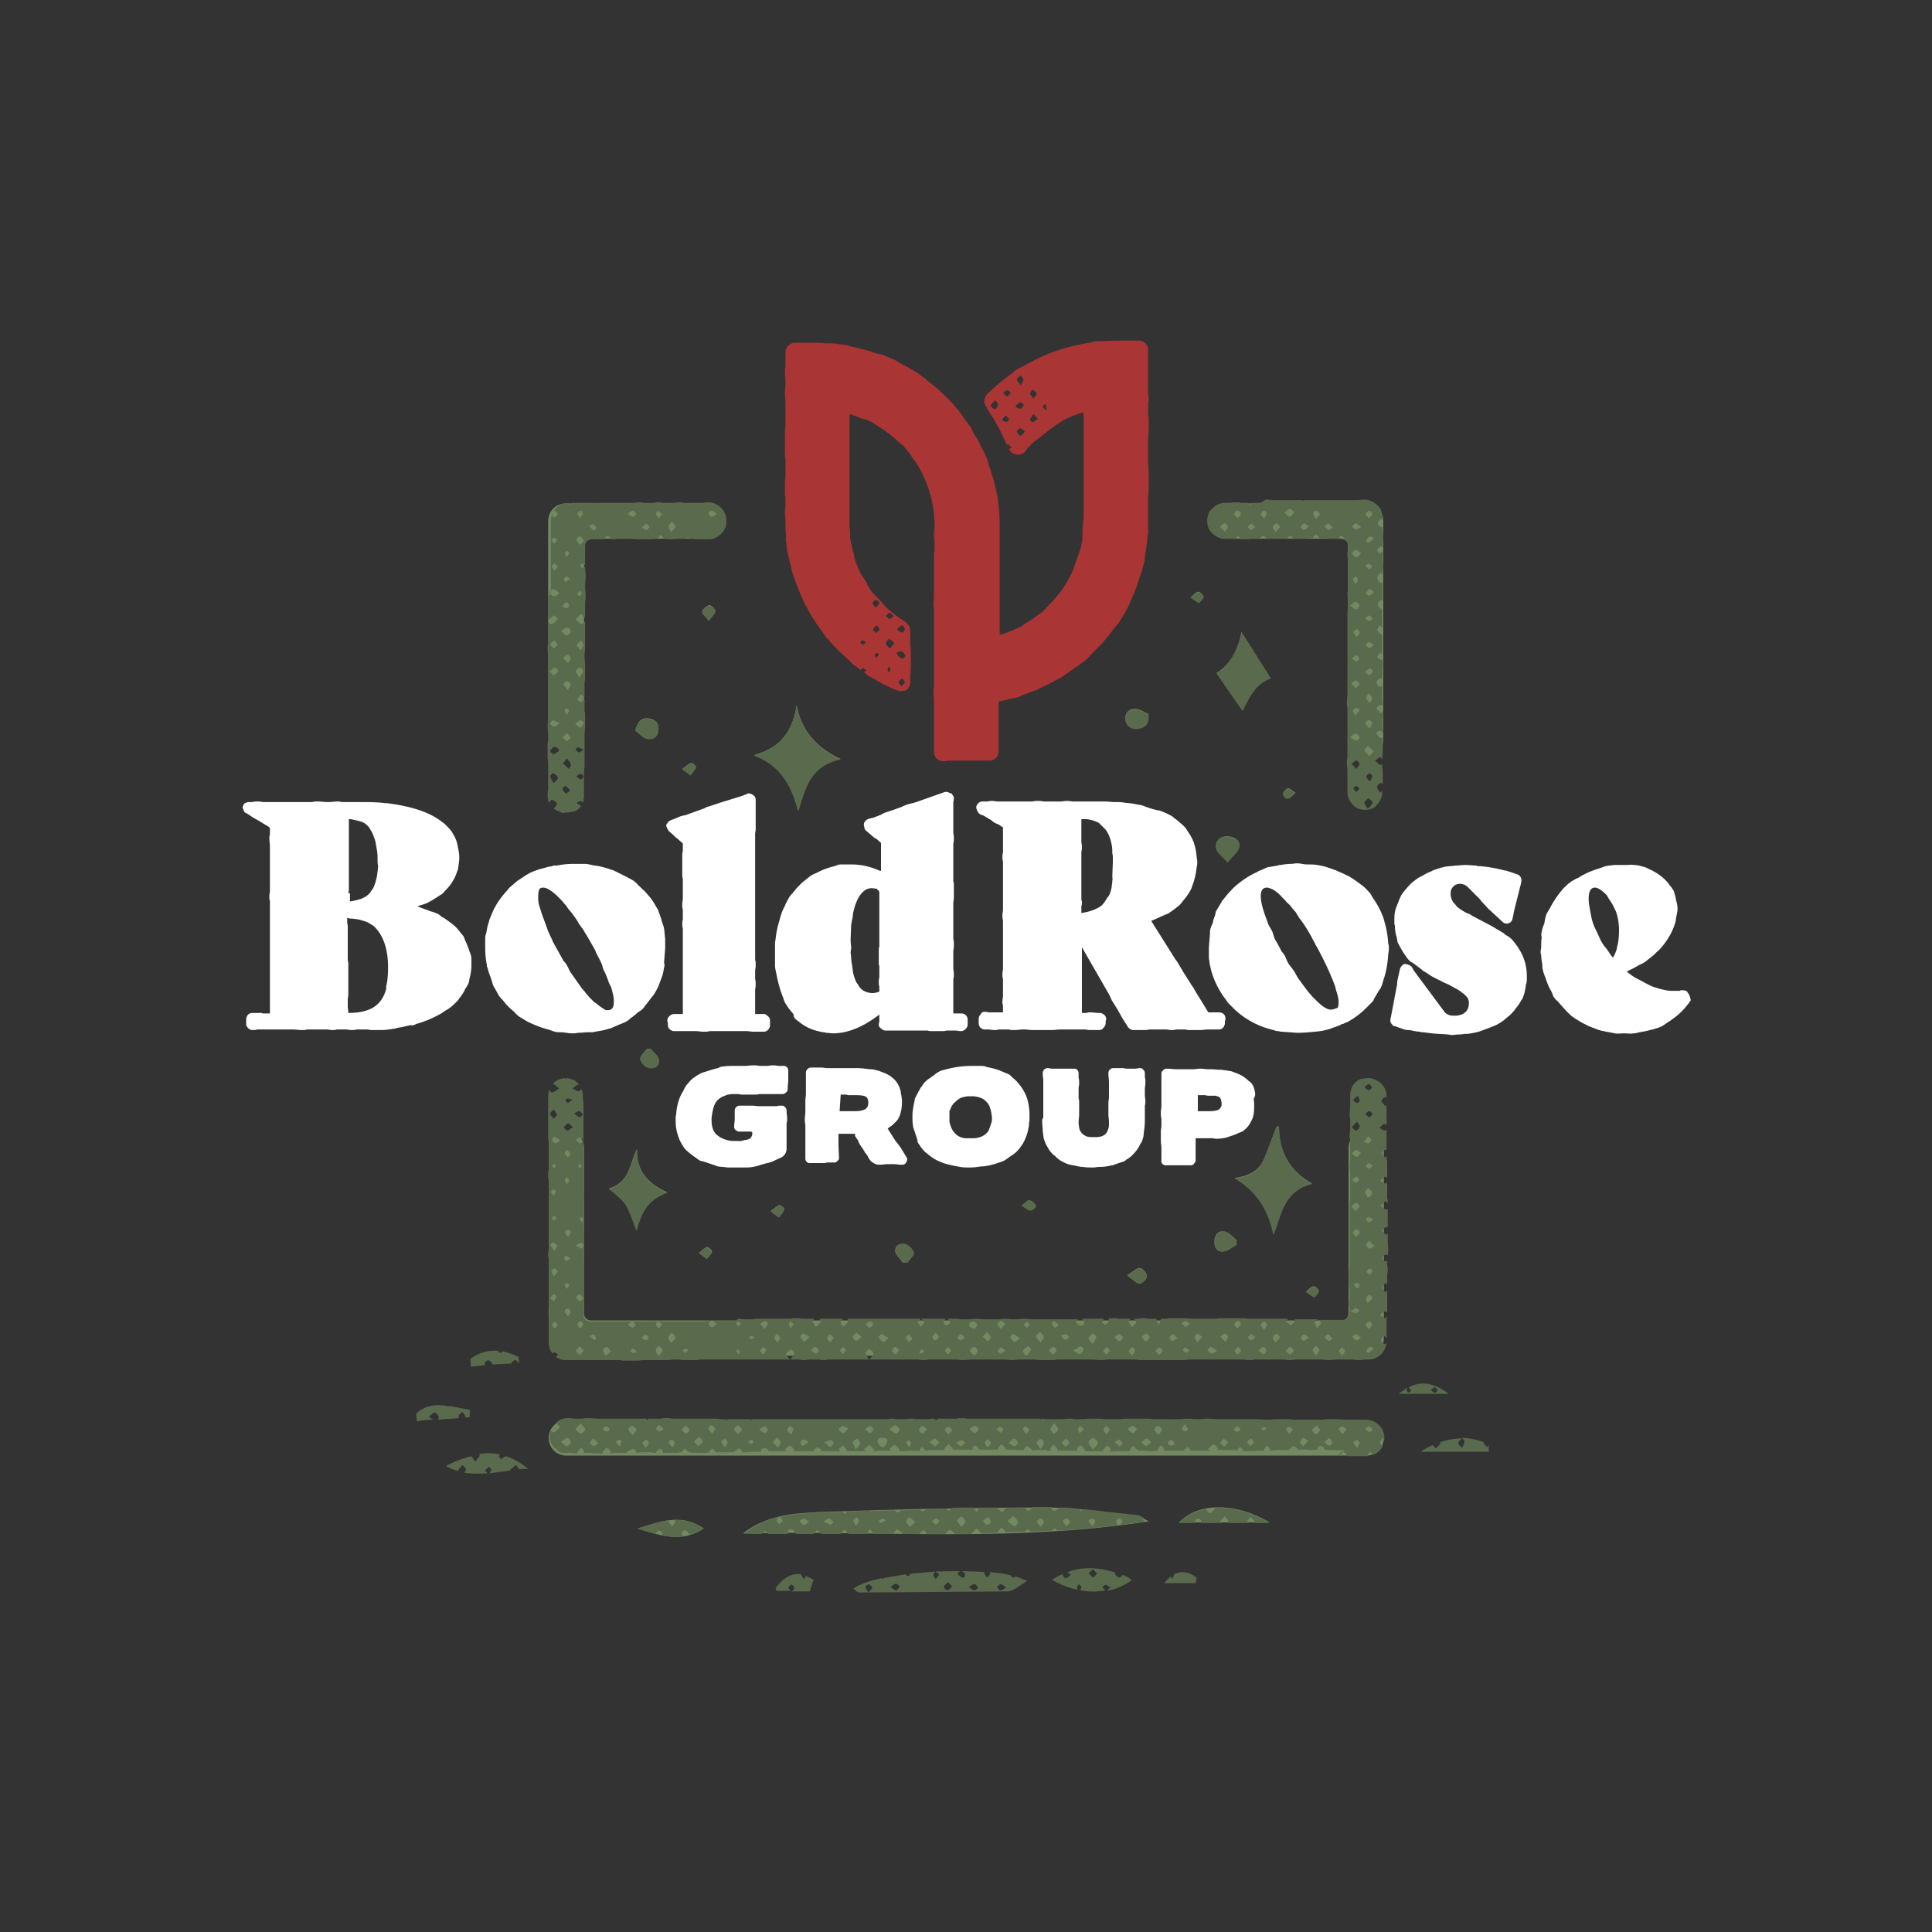 <svg xmlns="http://www.w3.org/2000/svg" viewBox="0 0 350 350" xmlns:v="https://vecta.io/nano"><rect x="0" y="0" width="350" height="350" fill="#333333" stroke="none"/><g fill="#fff"><path d="M74.9 185.7c.2 0 .3-.1.5-.2 1.8-.5 3.3-1.2 4.7-2 .2-.2.5-.3.7-.5.3-.1.5-.3.8-.5.5-.4.9-.8 1.3-1.2.2-.2.3-.5.5-.7.4-.5.7-1 .9-1.5.2-.2.3-.5.5-.8.2-.4.2-.8.3-1.2a8.33 8.33 0 0 0 .3-2.2v-.8c0-.4 0-.7-.1-1.1l-.3-.8c-.2-.7-.5-1.3-.8-2-.1-.3-.2-.6-.4-.8l-.9-1.1c-.5-.6-1.2-1.1-1.9-1.6-.3-.2-.5-.4-.8-.5-.3-.2-.5-.4-.8-.6-.4-.2-.9-.4-1.4-.5-.4-.2-.8-.3-1.3-.5-.4-.1-.7-.3-1.1-.4.5-.2 1-.3 1.5-.5s1-.5 1.5-.8l1.4-.9c.3-.2.5-.5.7-.7 1-1 1.7-2.1 2.1-3.4.1-.2.2-.4.2-.7.1-.6.2-1.2.2-1.9 0-.6-.1-1.1-.2-1.6s-.2-1.1-.4-1.6-.5-1-.8-1.5c-.3-.4-.7-.8-1.1-1.2-.1-.1-.3-.3-.5-.4-.6-.5-1.4-1-2.2-1.4-2-1-4.7-1.7-7.9-2.1h-.2-.1c-1.5-.2-3.2-.2-4.9-.2H62c-.2 0-.4-.1-.8-.1-.9 0-.9.1-1.8.1s-.9-.1-1.8-.1c-.5 0-.7 0-1 .1h-3.9-.5-.9-3.5c-.3 0-.5-.1-1-.1s-.8 0-1 .1h-.7c-.2 0-.4.1-.5.1-.3.1-.5.3-.6.7-.1.2 0 .4.1.6.1.3.2.5.5.6l.8.5c.1.1.3.2.6.4l.9.5 1.8 1.1.1.1c0 .1.1.1.1.2v1c0 .2-.1.3-.1.6 0 .9.1.9.1 1.8v1.8.5 5.7c0 .2-.1.4-.1.8 0 .5 0 .7.1.9v7.6.3.3 4.6.4 1.8 1.8 1.8.3 1.5h-1.2c-.1 0-.3-.1-.4-.1h-1.6c-.4 0-.7.2-.9.5-.1.2-.2.4-.2.6v.9c0 .2 0 .3.1.4.2.4.6.7 1 .7.5 0 .7 0 .9-.1h4.2.3 1.8c.9 0 .9.1 1.8.1.4 0 .7 0 .9-.1h3.7c.2 0 .4.1.8.1.5 0 .7 0 .9-.1h1.7c.2 0 .5.1 1 .1.4 0 .6 0 .9-.1h1.9c.2 0 .4.1.8.1h1.9c.6 0 1.3-.1 1.9-.2.3 0 .6-.1.9-.2.8-.1 1.6-.3 2.4-.5.2.1.4.1.5 0zM70 179c-.8 3.2-3 4.5-6.9 4.5 0-.6-.1-.8-.1-1.1v-1.3c0-.3.1-.5.1-1.1v-1.7-1.7-1.7c0-.4 0-.6-.1-.9v-3.6-.7-1.7c0-.3 0-.5-.1-.7v-1h.2c.1 0 .1.1.2.1.6 0 1.2.1 1.8.2.6.2 1.2.3 1.7.6.2.1.4.3.7.4 1.8 1.5 2.8 4.1 2.8 7.6 0 1.4-.1 2.7-.4 3.7.2 0 .1 0 .1.1zm-6.9-17.2c0-.2.1-.3.1-.6v-1.8-1.8-.8-8.4h.4l1.3.3c.4.1.7.2 1.1.4.3.2.5.4.8.7l.6 1c.2.4.4 1 .6 1.6l.3 1.7c.1.5.1 1.1.1 1.7 0 .3 0 .7.1 1-.1 1.7-.4 3.1-.9 4.1-.1.2-.3.4-.4.6-.4.6-1 1-1.7 1.3-.6.2-1.3.4-2.1.5v-1.5zm81.1 22.9c.3.2.5.4.8.6 1 .8 2.2 1.3 3.6 1.6.1 0 .3.1.5.1a.9.9 0 0 1 .5.1c.4 0 .9.1 1.3.1 2.6 0 5.3-1.1 8-3.1.1-.1.3-.2.4-.3v1.2c0 .2-.1.3-.1.6s.1.5.4.7c.2.2.5.4.8.4h4.3.8.7 1.9c.2.1.4.1.8.1h1.7c.4 0 .6 0 .8-.1h1.8c.2 0 .4.1.9.1.6 0 1.2-.6 1.2-1.2v-.9a1.11 1.11 0 0 0-1.1-1.1h-1.5v-2.7-.8-.7-1.9c0-.2.1-.4.1-.9 0-.7-.1-.8-.1-1.3v-3c0-.3.1-.5.1-1 0-.6 0-.8-.1-1.2v-6.5c0-.3.1-.5.1-1.1v-1.8c0-.5 0-.8-.1-1V153c0-.3.1-.5.1-1s0-.7-.1-1v-2-.8-.6-2.2c0-.2.1-.4.1-.8 0-.3-.2-.6-.5-.9h-.1-.1c-.3-.2-.6-.3-1-.2l-1.7.6-1.7.6-1.7.6c-.9.3-.9.2-1.8.5-.8.3-.8.4-1.5.6l-.5.2-1.5.5c-.6.2-.8.3-1.1.5l-1.3.5c-.3.1-.5.1-1.1.3a1.38 1.38 0 0 0-.4.3c-.2.2-.3.4-.3.6s0 .4.1.6c0 .2.1.4.2.5l1.4 1.2c.2.2.4.3.5.3l.9.8v2.8.6.5 1c0 .1 0 .1-.1.2-1.3-.6-3.1-1.2-5.3-1.2h-.6-1.4c-.3 0-.6.2-1 .3-1.2.3-2.3.7-3.4 1.3a4.67 4.67 0 0 0-1 .5l-1.5 1.2-.4.4c-.3.3-.6.6-.9 1-.2.2-.3.4-.5.6s-.5.5-.6.8a11.94 11.94 0 0 0-.8 1.6c-.3.5-.5 1.1-.7 1.7l-.3 1.1a15.47 15.47 0 0 0-.6 3.1c-.1.4-.1.7-.1 1.1v.5 1.3 1.1.7c0 .6.2 1.2.3 1.8.3 1.5.7 2.9 1.2 4.1.1.3.2.7.4 1l.6.9.9 1.1c-.1.4.2.7.4.9zm15-23.4c0 .1.1.3.1.4v6.1.9.7 2.1c-.1.2-.1.5-.1.9v1.8c0 .4 0 .6.1.8v1.9c0 .2-.1.5-.1.9s0 .7.1.9v.7c0 .1 0 .2-.1.3-.4.1-.7.2-1.1.2-.5 0-1.1-.1-1.6-.4-.4-.2-.8-.6-1.1-1.2-.1-.1-.2-.3-.3-.4-.2-.5-.5-1.2-.6-2 0-.2-.1-.5-.1-.8 0-.2-.1-.4-.1-.6-.1-.6-.1-1.2-.2-1.9 0-.3.1-.6.1-.9 0-.4-.1-.8-.1-1.3v-.4l.1-2.5c.1-.4.1-.7.2-1 .1-.4.1-.9.2-1.3.6-2.7 1.8-4.3 3.3-4.3.3 0 .7.1 1 .1 0 .2.1.3.3.3zm92.4 10.4c0-.2 0-.5-.1-.7-.1-1.4-.3-2.8-.7-4 0-.2-.1-.3-.1-.5 0-.1-.1-.1-.1-.2v-.1c0-.1-.1-.1-.1-.2-.4-1.1-1-2.2-1.7-3.2l-.6-1c-.4-.4-.8-.9-1.3-1.3l-1.5-1.1c-.5-.3-1-.7-1.6-.9-.5-.3-1.1-.5-1.7-.8l-1.7-.6c-.6-.2-1.2-.3-1.8-.4s-1.2-.1-1.8-.1-1.2-.2-1.8-.2c-.4 0-.8.1-1.1.1-.7 0-1.3.1-1.9.2-.2 0-.4 0-.5.1l-1.8.3c-.6.2-1.1.5-1.7.7 0 0-.1 0-.1.1-1.6.7-3.1 1.7-4.4 2.9-.7.7-1.4 1.5-2 2.3-.1.1-.2.2-.2.3l-.9 1.5c-.2.3-.2.6-.3 1-.2.4-.3.8-.4 1.3-.1.3-.3.6-.4 1-.1.3-.1.6-.1.9l-.2 2.5v1 .9c0 .3.1.5.1.8.4 2.5 1.4 4.7 2.9 6.7.2.2.3.5.5.7l.4.4.9.9a15.3 15.3 0 0 0 6.9 3.6c.3.1.5.2.8.2.2 0 .4.1.7.1l2.7.2h.1.1c1.1 0 2.1-.1 3.1-.2h.2c.6-.1 1.1-.1 1.7-.3.6-.1 1.1-.3 1.6-.5.4-.1.8-.3 1.1-.4 0 0 .1 0 .1-.1.1 0 .2-.1.3-.1h.1l.6-.3h.1c1.3-.7 2.4-1.5 3.4-2.5l.6-.6.6-.6c.2-.2.3-.5.4-.7l.9-1.5c.2-.2.3-.5.4-.7.2-.5.3-1.1.5-1.6.4-1.3.6-2.7.7-4.2.1-.5.1-.8.1-1.1zm-10.5 11.2c-.2 0-.7 0-1.7-.8-.4-.3-.9-.8-1.5-1.4-.4-.4-.8-.9-1.2-1.4l-1.1-1.5c-.4-.5-.7-1-1-1.6-.3-.5-.7-1-1.1-1.5-.3-.5-.5-1-.7-1.5-.2-.3-.4-.6-.6-.8l-.9-1.7c-.1-.1-.1-.2-.2-.3-.3-.5-.4-1.1-.6-1.6s-.6-1-.8-1.5v-.1c-.8-2-1.3-3.7-1.3-4.8 0-.4 0-1.6 1.1-1.6.2 0 .6.1 1.2.4.2.1.4.3.7.5.4.3.9.9 1.5 1.5.2.3.5.5.8.8.3.4.6.8 1 1.2l.6 1c.2.3.4.5.6.8.5.7 1 1.5 1.5 2.4.2.3.3.6.5.9.1.3.3.5.4.8.1.2.3.5.4.7 1.3 2.4 2.5 5 3.2 7 .1.3.1.5.2.8.1.2.1.4.2.6.1.5.2.9.2 1.2 0 .4 0 .9-.2 1.2-.4.1-.7.3-1.2.3zm-74.6 24.4a6.42 6.42 0 0 0 1 1.3c.2.2.4.3.6.5.6.5 1.3 1 2.1 1.3.8.4 1.7.6 2.7.8.3.1.7.1 1 .2.6.1 1.2.1 1.9.1s1.3-.1 2-.2h.3c.9-.1 1.8-.3 2.6-.6l.9-.3c.5-.2 1-.6 1.4-.9a6.42 6.42 0 0 0 1.3-1c.4-.4.7-.9 1-1.3l.3-.6c.3-.7.6-1.4.7-2.2 0-.1.1-.3.1-.5v-.3c.1-.5.1-.9.1-1.4 0-.6 0-1.1-.1-1.6v-.1c-.1-.6-.2-1.2-.4-1.7-.2-.6-.5-1.1-.8-1.6s-.7-.9-1-1.3l-1.2-1.1c-.2-.2-.5-.3-.8-.4-.2-.1-.4-.2-.7-.3-.8-.4-1.8-.6-2.7-.8-.3-.1-.6-.2-.9-.2h-1.2-.7c-1.8 0-3.5.3-4.9.7-.3.1-.6.1-.9.3-.4.2-.7.4-1 .7a3.04 3.04 0 0 0-.7.5c-.4.2-.7.5-1 .8a3.04 3.04 0 0 0-.5.7c-.2.2-.3.4-.4.6-.2.3-.3.6-.5.9l-.3.6c-.1.2-.1.4-.1.5-.2.7-.3 1.5-.4 2.3v.5c0 .6 0 1.2.1 1.7 0 .3.1.5.2.8l.6 1.8c0 .4.1.6.3.8zm5.9-6.9c.2-.3.4-.6.7-.8.2-.2.4-.4.6-.5.4-.3 1-.4 1.6-.5h.6.5c.8.1 1.5.3 2 .7l.3.3c.4.4.6.8.7 1.3.1.2.1.4.2.7 0 .3.1.6.1.9s0 .6-.1.9c-.1.2-.1.4-.2.6l-.3.8c-.1.2-.2.3-.4.5-.5.5-1.2.8-2.1.9h-.8-1c-.7-.1-1.4-.4-1.8-.9-.5-.5-.8-1.2-1-2.1v-.8-1.1l.4-.9zm16.4 2.8c0 .6.1 1.2.1 1.7.1.6.1 1.2.3 1.7.2.6.5 1.1.8 1.6s.7.9 1.1 1.2c0 0 .1 0 .1.1.4.4.9.8 1.4 1 .5.3 1.1.5 1.8.6.6.1 1.2.3 1.8.3.6.1 1.2.1 1.9.1.3 0 .7-.1 1-.1.8 0 1.6-.1 2.3-.3.2 0 .3 0 .4-.1l1.8-.6c.1 0 .1-.1.2-.1 0 0 .1 0 .1-.1l.1-.1a4.44 4.44 0 0 0 1.1-.8c.6-.6 1.1-1.2 1.5-2.1.2-.2.3-.5.4-.8s.2-.7.2-1.1c.1-.7.2-1.5.2-2.3v-2.6c0-.2.1-.4.1-.8 0-.6-.1-.8-.1-1.2v-1.1c0-.4.1-.6.1-1.2 0-.5 0-.7-.1-.9v-.8c0-.2-.1-.5-.3-.6-.1-.2-.3-.3-.6-.3-.4 0-.6.1-.8.1h-1.6c-.2 0-.4-.1-.8-.1h-1.6c-.5 0-.9.4-.9.9 0 .9.1.9.1 1.8v.9 1.7c0 .3-.1.5-.1 1.1v1.8c0 .9.1.9.1 1.8 0 .3 0 .6-.1.9-.1.4-.3.8-.5 1s-.5.4-.9.5-.8.1-1.2.1c-.6 0-1.1 0-1.5-.2-.2-.1-.4-.2-.6-.4-.3-.3-.5-.6-.6-1.1 0-.2-.1-.5-.1-.8 0-.9.1-.9.1-1.8v-1.8c0-.4 0-.7-.1-.9v-1.9c0-.2.1-.4.1-.9 0-.4 0-.7-.1-.9v-.9c0-.3-.2-.6-.4-.7-.1-.1-.3-.1-.4-.1h-.7-3.4c-.2 0-.4-.1-.7-.1-.5 0-.9.4-.9.9 0 .7.1.8.1 1.4v6.7c-.2.2-.2.4-.2.7zm-89.5-16.7c.4.1.8.3 1.2.4s.8.1 1.2.1c.3 0 .7.1 1 .1.4.1.8.1 1.3.1.3 0 .6-.1.8-.1.6 0 1.2-.1 1.7-.1h.8l1.7-.3c.6-.1 1.1-.3 1.6-.4l1.6-.7c.5-.2 1.1-.4 1.5-.7.2-.1.4-.3.6-.5.5-.3.9-.7 1.4-1.1a3.04 3.04 0 0 0 .7-.5c.3-.3.5-.7.8-1 .2-.3.4-.5.6-.8s.5-.6.7-.9c.3-.5.6-1 .8-1.5l.6-1.6c.2-.5.3-1.1.4-1.7.1-.3.1-.6 0-.9l.2-2.6v-1.1-.7c-.1-.6-.1-1.2-.2-1.8s-.4-1.1-.5-1.7l-.6-1.7-.9-1.5c-.3-.5-.7-.9-1.1-1.4-.2-.2-.4-.5-.7-.7l-.6-.6c-.1-.1-.3-.2-.4-.4-.3-.3-.6-.6-1-.8-.3-.2-.6-.3-.9-.5l-1.8-.9-.6-.3c-.2-.1-.4-.1-.6-.2-.9-.3-1.9-.6-2.9-.7-.6-.1-1.2-.3-1.8-.3h-.9-1c-1.1 0-2.1.1-3.1.3h-.1-.1-.3c-.1 0-.2 0-.3.1-.2 0-.3.1-.5.1h-.2l-1 .3a9.83 9.83 0 0 0-1.6.5c-.6.2-1.1.5-1.6.8l-1.5 1-1.4 1.2c-.2.2-.3.4-.5.6-1.2 1.3-2.2 2.8-2.8 4.4-.1.2-.2.5-.3.7s-.1.5-.2.7c-.2.6-.3 1.2-.4 1.8-.1.3-.2.6-.2.9v.9.9c0 1.1.1 2.1.3 3.1a.9.9 0 0 0 .1.5c.1.2.1.4.2.7l.6 1.7c.1.4.2.8.4 1.1l.9 1.6c.2.3.5.6.7.8.5.7 1.1 1.3 1.7 1.8.2.2.4.3.5.5.2.2.5.5.8.7l1.5.9c.1 0 .1.1.2.1 1.1.5 2.3 1 3.5 1.3zm-.9-25.7c.4 0 1.4.2 3.4 2.4.2.2.4.5.7.8.2.2.3.5.5.7s.3.4.5.6c.4.5.8 1.1 1.2 1.7.1.3.3.5.5.8s.4.5.5.7c.2.3.3.6.5.8l1.6 2.8c.1.2.1.3.2.5l.3.6c.3.6.6 1.1.8 1.7.1.4.2.8.4 1.1.3.6.5 1.2.7 1.7.1.4.3.7.5 1.1.3 1 .5 1.9.5 2.5 0 .7 0 1.7-1.1 1.7h-.3c-.3-.1-.7-.4-1.4-.9-.2-.2-.5-.4-.8-.6l-.7-.7c-.3-.3-.5-.6-.8-.9-.1-.2-.2-.3-.4-.5-.1-.2-.3-.3-.4-.5l-1.9-2.7c-.3-.5-.5-1-.8-1.5-.1-.2-.3-.4-.5-.6l-2-3.6v-.1c-.1-.1-.1-.3-.2-.4l-.6-1.3-.5-1.4-.6-1.6-.5-1.6c-.2-.6-.2-1.2-.2-1.6 0-.2 0-.7.1-1.1s.3-.6.8-.6zm32.1-15.4c-.1 0-.2.1-.3.1l-1.8.6c-.4.1-.6.2-.7.3l-3.6 1.3c-.2 0-.5.1-.9.2l-.9.4-.8.3c-.2.1-.4.2-.5.4-.1.1-.2.3-.3.4a.9.9 0 0 0 .1.5l.3.6.8.7.5.5a1.38 1.38 0 0 1 .4.3l.9.8v.1.1 1.1c0 .2-.1.4-.1.6v1.8 1.8c0 .4 0 .6.1.9v3.6c0 .3-.1.5-.1 1s0 .7.1.9v1.7c0 .3-.1.5-.1 1s.1.7.1 1v2.2.5.5 2.4.7.7 2.2.7.7 4.7h-1.6c-.2 0-.5.1-.6.2-.3.2-.6.5-.6.9 0 .2 0 .3.1.5v.4c0 .4.2.7.5.9.2.1.4.2.6.2h.7 3.2c.7 0 .7.1 1.6.1.4 0 .7 0 .9-.1h4.1.4.7 1.5c.6 0 .7.1 1.4.1h1.8c.6 0 1.1-.6 1.1-1.2v-.2-.6c0-.4-.2-.7-.5-.9-.2-.2-.4-.3-.6-.3h-.3-1.3v-4.3c0-.3.1-.5.1-1s0-.7-.1-1v-1.5c0-.3.1-.5.1-1s0-.7-.1-1v-3.8-.5-.6-18c0-.2.1-.4.1-.8v-1.8-.6-2.9c0-.4-.2-.7-.5-.9-.2-.1-.3-.2-.5-.2-.2-.1-.4-.1-.5 0l-1 .4-3.9 1.2z"/><path d="M207.7 146.2l-.8-.3-1.6-.3c-.5-.1-1.1-.1-1.7-.2-.5-.1-1.1-.1-1.7-.1-.5 0-1.1-.1-1.7-.1h-.5-1.1-.9-.8-.7-1.9c-.2 0-.4-.1-.9-.1-.7 0-.8.1-1.3.1h-2.9c-.3 0-.5-.1-1-.1-.6 0-.8 0-1.1.1h-6.3c-.4 0-.5-.1-1.2-.1-.4 0-.6.1-.8.1h-.8c-.5 0-.9.3-1.1.8-.1.3 0 .5.1.8.1.2.2.4.4.6.3.2.5.3.7.3l1.5.9c.1.1.3.3.7.5.2.1.4.2.5.2l.9.6v4.4c0 .2-.1.4-.1.9 0 .4 0 .6.1.8v4 .5.5 3.8c0 .3-.1.5-.1 1.1 0 .5.1.7.1 1v5.4.6.5 2.2c0 .2-.1.4-.1.8 0 .5 0 .7.1.9v3.1c0 .4-.1.6-.1 1.2a.9.9 0 0 0 .1.5v1.3h-2.5c-.2 0-.4-.1-.8-.1-.3 0-.6.1-.7.4-.2.2-.4.5-.4.8v.9a1.11 1.11 0 0 0 1.1 1.1h.6c.4 0 .6.1 1.2.1.3 0 .5 0 .7-.1h1.9c.2.1.4.1.9.1.9 0 .9-.1 1.7-.1.9 0 .9.1 1.7.1h1.7 1.7c.9 0 .9-.1 1.7-.1h1.7.6 2.1c.2 0 .4.1.8.1h1.7c.3 0 .6-.1.8-.4.2-.2.4-.5.4-.8v-.4c0-.1.1-.2.1-.4 0-.6-.6-1.1-1.2-1.1-.9 0-.9-.1-1.8-.1-.2 0-.4 0-.5.1h-.9V181v-.8-.9-2-.6-1.7-.9-2.5l5 8.7.4.9 1 1.6.9 1.6 1 1.6c.2.3.6.6 1 .6h1.7c.6 0 .8 0 1.2-.1h3.1c.2 0 .5.1.9.1s.6 0 .8-.1h1.8c.2.1.4.1.8.1h1.7c.8 0 .9-.1 1.6-.1h.3 1.6c.4 0 .7-.2.9-.5.1-.2.2-.4.2-.6v-.3c0-.2.1-.3.1-.6 0-.5-.3-.9-.7-1-.1-.1-.3-.1-.4-.1h-2l-2.4-3.9c-.1-.2-.2-.4-.4-.7s-.3-.4-.4-.6l-1.4-2.2c0-.1-.1-.1-.1-.2l-.9-1.5a1.38 1.38 0 0 0-.3-.4l-4.4-7v-.1c.2-.1.3-.1.5-.2l2-.9c.3-.1.6-.2.8-.4.5-.3 1-.7 1.5-1.1.4-.3.7-.7 1-1.1.1-.2.3-.3.4-.5.3-.4.6-.8.8-1.2.3-.5.4-1 .6-1.5.3-.9.5-1.9.6-2.9.1-.3.1-.6.1-.9s-.1-.5-.1-.8c-.1-.9-.2-1.7-.5-2.5v-.1c-.3-.8-.7-1.5-1.2-2.2a3.04 3.04 0 0 0-.5-.7l-.4-.4c-.5-.4-1-.9-1.5-1.2-.2-.2-.4-.4-.7-.5-.5-.3-1-.5-1.5-.7-.2-.1-.5-.2-.7-.2-1-.2-1.5-.4-2.1-.6zm-6.2 13.5c0 .3-.1.6-.1.9-.1.7-.3 1.3-.6 1.8-.2.2-.3.4-.5.7-.3.5-.6.9-1.1 1.2-.8.5-1.9.9-3.3 1.1v-1.2c0-.1.1-.3.1-.5 0-.3 0-.5-.1-.7v-4-.5-.4-3.6c0-.3.1-.5.1-1s-.1-.7-.1-1v-4.1h.5.1.4c.7.1 1.5.3 2.2.7l.6.6.6.6c.5.7.9 1.6 1.1 2.8.1.4.1.9.1 1.3 0 .3.1.5.1.8v1l-.1 2.7c.1.3 0 .6 0 .8zm104.2 20.1h0v-.1a1.08 1.08 0 0 0-.7-.3h-.4c-.1 0-.2 0-.3.1h-1c-.6 0-1.2 0-1.9-.2-.6-.1-1.2-.3-1.8-.5s-1.1-.5-1.7-.8c-.5-.3-1.1-.6-1.7-.9-.5-.3-1-.7-1.5-1.1l.6-.3c.7-.3 1.3-.7 1.9-1 .3-.1.6-.3.9-.5l1.5-1.2.4-.4c.3-.3.7-.6 1-1 1.3-1.5 2.2-3.2 2.6-4.9v-.2c.1-.6.3-1.3.3-1.9 0-.4-.1-.9-.2-1.3-.1-.3-.1-.6-.2-.9-.1-.4-.2-.9-.4-1.2s-.4-.6-.6-.8c-.8-1.2-2-2.1-3.4-2.8-.5-.2-.9-.5-1.5-.6-.6-.2-1.1-.3-1.7-.3-.4-.1-.9 0-1.3 0h-.4-.4-1.4c-.6.1-1.2.1-1.8.3l-.8.3c-1.4.4-2.8 1-4 1.8h-.1c-.1 0-.1.1-.2.1-.2.1-.3.2-.5.3-.1 0-.1.1-.2.1-.2.1-.4.3-.5.4h-.1l-.3.3c-.3.3-.7.6-.9.9-.1.2-.3.3-.4.5-.7.9-1.3 1.8-1.8 2.8l-.6 1c-.2.5-.3 1-.4 1.6v.1c-.2.5-.4 1-.5 1.6-.1.3-.1.7 0 1-.1.6-.1 1.2-.1 1.8 0 .2-.1.5-.1.7 0 .3 0 .5.1.7 0 .6.1 1.1.2 1.7 0 .3 0 .7.1 1 .1.5.3 1 .5 1.5.3.9.6 1.7 1.1 2.5l.3.8c.2.3.4.6.7.8l1.6 1.8.3.3c.3.3.6.6.9.8.4.3.9.6 1.4.9s1 .5 1.5.8l1.6.6c.5.2 1.1.3 1.6.4l1.6.3c.5.1 1.1 0 1.6 0 .6 0 1.2.1 1.7 0 .4 0 .7-.1 1.1-.2.6-.1 1.3-.2 1.9-.4.2 0 .3-.1.5-.1.6-.2 1.1-.3 1.7-.6l1.5-1s.1 0 .1-.1c1.4-.9 2.6-2.1 3.6-3.6-.1-.4-.2-1-.6-1.4zm-12.8-7.9s-.1.1 0 0c-.2.6-.4 1.1-.7 1.6-.1-.2-.3-.3-.4-.5l-.6-.9c-.2-.3-.5-.6-.7-.9l-.5-.8-.5-1.1c-.2-.5-.5-1-.7-1.5a9.83 9.83 0 0 1-.5-1.6l-.3-1.6c-.1-.6-.2-1.1-.2-1.7 0-.8.1-2.1 1.1-2.1.1 0 .3 0 .5.1.5.2 1 .6 1.6 1.2.2.2.3.5.5.8.4.5.7 1.1 1 1.7 0 .1.1.2.2.4a10.16 10.16 0 0 1 .6 3.4c0 1.3-.1 2.4-.4 3.3v.2zm-17.8-.1c0-.1-.1-.1-.1-.2-.4-.5-.7-1-1.2-1.5-.3-.3-.6-.5-1-.7-.2-.1-.3-.3-.5-.4l-2-1.2-3.6-1.9c-.1-.1-.3-.2-.5-.3s-.5-.2-.7-.3c-.7-.4-1.3-.8-1.6-1.1-.2-.3-.4-.5-.6-.7a2.79 2.79 0 0 1-.5-1.7 1.69 1.69 0 0 1 .3-1l.4-.4c.8-.5 1.8-.3 2.4.3l1.9 1.9a5.07 5.07 0 0 1 .6.7l1.2 1.3 1.3 1.2 1.3 1.2c.6.6 1.6.3 1.8-.5.1-.6.2-.8.2-1.1l1.1-4.4c.1-.5.2-.6.3-1.3.1-.6-.2-1.1-.7-1.3l-1.8-.6c-.2-.1-.4-.1-.5-.1-1.5-.4-3.1-.7-4.7-.8-.2 0-.3 0-.5-.1-.6 0-1.3-.1-1.9-.1s-1.2.1-1.8.1c-.6.1-1.2.1-1.8.2s-1.2.3-1.8.5c-.3.1-.6.2-.9.4-.6.2-1.1.5-1.6.8-.3.1-.6.3-.9.5-.5.4-1 .7-1.4 1.2-.4.4-.8.9-1.2 1.4-.3.4-.5.9-.7 1.4-.1.2-.1.4-.2.5-.2.5-.4 1-.5 1.5-.1.6-.1 1.2-.1 1.8 0 .2 0 .5.1.7 0 .7.1 1.4.3 2 .1.3.1.7.2 1s.3.5.4.8c.3.5.6 1.1 1 1.6.2.3.4.6.6.8s.4.4.7.5l1.6 1.2c.2.2.4.4.7.5.5.3 1 .7 1.6 1l1.8.9.9.4.9.5.9.5c.3.2.5.4.8.6.4.3.6.6.8.8.1.3.2.5.2.9 0 1.7-1.2 2.2-2.3 2.3h-.6c-.6 0-1.3-.3-1.6-.8l-5.5-7.4c-.1-.2-.2-.4-.4-.7-.1-.1-.3-.2-.5-.3s-.3-.1-.5-.1h0v-.1c-.5 0-1 .5-1.1 1l-.4 1.8c-.1.4-.1.7-.1.9l-.4 2.1c0 .1-.1.3-.1.6 0 .2-.1.3-.1.5l-.6 3.1c-.1.4 0 .7.3 1a.55.55 0 0 0 .5.3l1.7.6c.3.1.6.1.9.1.6.1 1.3.3 1.9.3.2.1.4.1.6.1.3 0 .5.1.8.1 1.3.2 2.6.2 3.6.3.3 0 .5.1.8.1.4 0 .9-.1 1.3-.1.3 0 .6 0 .9-.1.4 0 .8 0 1.3-.1.6-.1 1.1-.2 1.7-.4l1.6-.6c.5-.2 1.1-.4 1.6-.7s1-.6 1.4-1c.5-.4.9-.7 1.3-1.2.2-.2.3-.3.4-.5.4-.5.8-1 1.1-1.6.2-.2.3-.5.4-.8.2-.5.3-1.1.4-1.7 0-.1 0-.3.1-.5.1-.4.1-.8.1-1.3 0-1.9-.5-3.6-1.5-5.1zM130 199.3c.2-.2.5-.4.8-.6.2-.1.4-.1.5-.2.2-.1.4-.1.5-.2.3 0 .6-.1 1-.1h.8c.3 0 .5.1 1 .1h1.8c.6 0 .8 0 1.2-.1h4.2c.2 0 .4-.1.6-.3.2-.1.3-.4.3-.6 0-.9.1-.9.1-1.7v-1.7c0-.2-.1-.5-.3-.6-.2-.2-.4-.2-.6-.2h-.8c-.3 0-.5-.1-1-.1-.7 0-.8.1-1.3.1h-.9c-.5 0-.6-.1-1.3-.1-.9 0-.9.1-1.8.1H133c-.7 0-1.3 0-1.9.1a1.69 1.69 0 0 0-1 .3c-.6.1-1.2.3-1.8.5l-1 .3c-.5.2-1 .5-1.4.8-.5.3-.9.7-1.2 1.1-.4.4-.7.9-.9 1.4-.1.2-.2.3-.3.5-.6 1.1-.9 2.4-1 3.7 0 .2-.1.4-.1.7 0 .7 0 1.3.1 1.9s.3 1.3.5 1.8c.2.6.6 1.2.9 1.7.4.5.9.9 1.4 1.3l1.4 1c.2.1.5.2.7.2l1.8.6.8.3c.6.1 1.2.1 1.8.2h1 .8.6 1.1c.6 0 1.1-.1 1.6-.2s.9-.3 1.4-.4c.3-.1.6-.2.8-.2l.9-.3c.1-.1.3-.1.4-.2l1.1-.5a1.78 1.78 0 0 0 1-1.6v-4.5c0-.2.1-.4.1-.7 0-.9-.1-.9-.1-1.7h0v-.1c-.1-.4-.4-.8-.8-.8-.5 0-.7 0-1 .1h-2.6-.3c-.9 0-.9-.1-1.9-.1H134c-.5 0-.9.4-.9.9v1.5c0 .7-.1.7-.1 1.5 0 .3.2.5.4.6.1.1.3.2.5.2h2.1c.1 0 .3.1.3.3s-.1.5-.2.7c-.2.3-.5.4-.9.5-.3 0-.6.1-.9.2h-.9c-.5 0-1 0-1.4-.1-.2 0-.3-.1-.4-.1a4.77 4.77 0 0 1-1.6-.8c-.3-.2-.5-.5-.7-.8-.3-.6-.4-1.3-.4-2.3.2-1.7.5-2.7 1.1-3.3zm24.9 6.5l.6.9c0 .2.1.3.2.5.4.7.5.7.9 1.4.2.4.4.5.5.7l.4.7c.2.3.4.5.6.6.3.2.7.4 1.1.4.9 0 1-.1 1.6-.1h1.1c.6 0 .7.1 1.6.1.3 0 .6-.2.7-.5.2-.3.2-.6 0-.9l-1.1-1.8c-.4-.5-.5-.7-.8-1l-1.4-2.2c0-.1-.1-.2-.1-.2a4.44 4.44 0 0 0 1.1-.8l.4-.4c.2-.2.4-.4.5-.7.2-.3.3-.7.4-1.1 0-.1.1-.3.1-.4v-.2c.1-.4.1-.9.1-1.3 0-.5-.1-1-.2-1.5v-.1c-.1-.6-.3-1.1-.6-1.6s-.7-.9-1.1-1.2a5.3 5.3 0 0 0-1.5-.8c-.5-.2-1-.4-1.6-.5-.3-.1-.6-.1-.9-.1-.7-.1-1.5-.2-2.4-.2h-.9-.7-1-2.5c-.5 0-.7-.1-1.4-.1h-1.7c-.5 0-.9.5-.9.9v.6 3.2c0 .6-.1.7-.1 1.4v1.7c0 .9-.1.9-.1 1.7 0 .5.1.7.1 1v3.9.4.6 1.1c0 .3.2.6.4.7.1.1.3.1.4.1h2.2c.4 0 .7 0 .9-.1h1.3c.3 0 .5-.1.6-.3a.55.55 0 0 0 .3-.5l-.1-2.2v-.3-1.9h3zm-2.6-7.5h1c.1 0 .3.1.4.1h1.4c.9 0 1.5.1 1.8.3l.1.1c.2.2.3.5.3 1s-.2.9-.5 1.1-.9.4-1.9.4h-.6-2.2l.2-3zm75-.7c-.1-.4-.2-.8-.4-1.1s-.4-.5-.6-.6c-.2-.2-.4-.4-.7-.6-.6-.5-1.3-.8-2.2-1.1-.2-.1-.5-.2-.8-.2-.4-.1-.8-.1-1.3-.2h-.3c-.5 0-1-.1-1.6-.1h-.7c-.4 0-.6-.1-1.3-.1-.5 0-.8.1-1.1.1h-2.1-.9c-1 0-1-.1-2-.1-.3 0-.5.2-.7.4-.1.1-.2.3-.2.5v6c0 .3-.1.5-.1 1 0 .6 0 .8.1 1.1v1.4c0 .3-.1.5-.1 1.1v1.7c0 .5.1.7.1 1v2.3.2.2c.1.4.4.6.8.6h2.3.8 1.5a.55.55 0 0 0 .5-.3c.2-.2.3-.4.3-.6v-4h2.2.6c.4 0 .7.1 1 .1.6 0 1.2-.1 1.7-.2l.9-.3a11.64 11.64 0 0 0 1.5-.6c.3-.1.5-.2.7-.3.5-.4.9-.8 1.2-1.3s.6-1.1.7-1.7.1-1.2.1-1.8c0-.3 0-.7-.1-1 .4-.7.3-1.1.2-1.5zm-6.5 3.4c-.3.2-1 .3-1.8.3h-2v-2.9h1.4c.2.1.4.1.6.1h1.2c.2.1.5.1.6.2.2.1.3.3.4.5 0 .2.1.4.1.6v.5c-.2.4-.3.6-.5.7z"/></g><path d="M206.2 274.6c.4 0 .7.4 1.9 1-25 3.9-49.3 1.6-73.5 2.2 4.3-3.4 9.4-3.7 14.3-3.9 13.7-.5 27.4-.8 41-.8 5.4 0 10.8 1 16.3 1.5zm7.4 1.2H230c-6.2-3.7-13-3.6-16.4 0zm-98.1 1.1c4.4 1.4 8 2.6 12 0-4.1-2.8-7.6-1.3-12 0zm29.1-130c1.3-3.9 2-8.2 7.7-9.4-4.5-2.1-7.1-5.2-8-9.8-.6 4.5-2.7 7.7-7.7 9.1 4.9 1.9 6.8 5.6 8 10.1zm87.1 57.1c-.2.1-.3.1-.5.2-.7 1.9-1.4 3.8-2.2 5.7-.8 2-2.5 3.1-5.3 3.5 4.2 2.5 6.1 6 7 10.2 1.5-3.6 1.8-7.9 7-9.2-4.3-2.4-6-6-6-10.4zm-1.5-81.1l-5.3-8.4c-.6 3.2-2 5.9-4.5 7.4 1.6 2.4 3.1 4.6 4.7 6.8 1.2-2.3 2.3-4.9 5.1-5.8zm-119.9 92.4c3.2 2.6 3.2 2.6 5 7.6.8-2.7 1.6-5.5 5.6-6.9-4-1.8-5.6-4.3-5.5-7.9-1.4 2.8-1.3 6.1-5.1 7.2zm110-61.7c.1.8 1.1 1.4 2.1 2.6 1-1.3 2-2 2.1-2.8.2-1.2-.9-1.9-2.2-1.9-1.4 0-2.2 1-2 2.1zm-105.2-21.3c.7.5 1.4 1.4 2.2 1.5 1.3.2 2-.6 2-1.8s-.8-1.8-2.1-1.9c-1.1 0-1.7.7-2.1 2.2zm88.8-1.7c.3 1.1 1.2 1.6 2.5 1.3 1.2-.3 1.7-1 1.6-2.6-.8-.3-1.7-1-2.5-.9-1.3.1-1.8 1.1-1.6 2.2zm17.8 96.1c.8-.1 1.5-.8 2.3-1.2v-.8c-.7-.6-1.4-1.5-2.2-1.6-1.2-.2-1.8.7-1.8 1.8s.4 2 1.7 1.8zm-104.2-33.3c1.1.2 2-.4 1.8-1.5-.1-.7-.9-1.2-1.4-1.9-.3 0-.6 0-.8.1-.4.6-1.2 1.2-1.1 1.8.1.5.9 1.3 1.5 1.5zm46 35.3h.8c.4-.6 1.3-1.2 1.2-1.7-.1-.6-.9-1.4-1.5-1.6-1-.3-2 .3-1.8 1.4.1.6.9 1.2 1.3 1.9zm44.3 2.5c-.1-.6-.7-1.4-1.3-1.5-.5-.1-1.2.7-2.3 1.3 1 .7 1.6 1.4 2.2 1.5.5 0 1.4-.9 1.4-1.3zm-79.3-121.6c-.5.2-1.2.7-1.3 1.2-.1.3.6.8 1.2 1.6.6-.8 1.2-1.3 1.2-1.7s-.9-1.2-1.1-1.1zm-3.3 28.6c-.5.2-.9.6-1.6 1.1l1.5 1.1c.4-.5.8-.9 1-1.5 0-.1-.7-.8-.9-.7zm107.2 5.6c0 .3.6.9.9.8.4 0 .8-.5 1.4-1-.7-.4-1.1-.9-1.4-.8s-.8.6-.9 1zm6.5 90.1c0-.3-.6-.9-.9-.9-.4 0-.8.5-1.4 1 .7.5 1.1.8 1.5 1 .3-.4.8-.7.8-1.1zM126.6 227c.7.5 1.1.8 1.5 1 .3-.4.8-.8.9-1.2 0-.3-.6-.9-.9-.9-.5.1-.9.6-1.5 1.1zM218 108.1c0-.3-.6-.9-.9-.9-.4 0-.8.5-1.4 1 .7.5 1.1.8 1.5 1 .2-.3.7-.7.8-1.1zm-76.8 110.2c-.5.2-.9.6-1.6 1.1l1.5 1.1c.4-.5.8-.9 1-1.5 0-.1-.7-.8-.9-.7zm106.3-13.5c-1.8 0-3.2 1.4-3.2 3.2v30c0 .7-.6 1.2-1.2 1.2H107c-.7 0-1.2-.6-1.2-1.2v-30c0-1.8-1.4-3.2-3.2-3.2s-3.2 1.4-3.2 3.2v34.4c0 1.8 1.4 3.2 3.2 3.2h144.9c1.8 0 3.2-1.4 3.2-3.2V208c0-1.7-1.4-3.2-3.2-3.2zm0 52.5H102.6c-1.8 0-3.2 1.4-3.2 3.2h0c0 1.8 1.4 3.2 3.2 3.2h144.9c1.8 0 3.2-1.4 3.2-3.2h0c0-1.8-1.4-3.2-3.2-3.2zM222 97.6h21c.7 0 1.2.6 1.2 1.2v35.3c0 1.8 1.4 3.2 3.2 3.2s3.2-1.4 3.2-3.2V94.4c0-1.8-1.4-3.2-3.2-3.2H222c-1.8 0-3.2 1.4-3.2 3.2s1.4 3.2 3.2 3.2zm-119.4 37.8c1.8 0 3.2-1.4 3.2-3.2V98.8c0-.7.6-1.2 1.2-1.2h21c1.8 0 3.2-1.4 3.2-3.2s-1.4-3.2-3.2-3.2h-25.5c-1.8 0-3.2 1.4-3.2 3.2v37.8c.1 1.8 1.5 3.2 3.3 3.2z" fill="#738962"/><g fill="#596b4c"><path d="M125.2 138.3c-.5.2-.9.6-1.6 1.1l1.5 1.1c.4-.5.8-.9 1-1.5 0-.1-.7-.8-.9-.7zm4.4-27.6c0-.4-.9-1.1-1.1-1-.5.2-1.2.7-1.3 1.2-.1.3.6.8 1.2 1.6.6-.8 1.2-1.3 1.2-1.8zM238 233.1c-.4 0-.8.5-1.4 1l1.5 1c.3-.4.8-.8.9-1.2-.1-.2-.7-.8-1-.8zM220.4 122l4.7 6.8c1.2-2.3 2.3-5 5.1-5.9l-5.3-8.4c-.6 3.3-2 6-4.5 7.5zm11.3 82.1c-.2.1-.3.1-.5.2L229 210c-.8 2-2.5 3.1-5.3 3.5 4.2 2.5 6.1 6 7 10.2 1.5-3.6 1.8-7.9 7-9.2-4.3-2.4-6-6-6-10.4zm-7.6 20.6c-.7-.6-1.4-1.5-2.2-1.6-1.2-.2-1.8.7-1.8 1.8s.3 2 1.7 1.8c.8-.1 1.5-.8 2.3-1.2-.1-.2-.1-.5 0-.8zm-113.8-9.3c3.2 2.6 3.2 2.6 5 7.6.8-2.7 1.6-5.5 5.6-6.9-4-1.8-5.6-4.3-5.5-7.9-1.4 2.8-1.3 6.1-5.1 7.2z"/><path d="M132.1 239.3h-1.8-1.8c-.9 0-.9.1-1.8.1h-.9-3.7-.8-1.8-1.8-.7-4-.7-.8-2.1-.6-1.8c-.3 0-.6-.1-.9-.3-.2-.2-.4-.5-.4-.9v-2.6c.1-.3.1-.5.1-1v-1.8-1.8-1.8c0-.6-.1-.8-.1-1.2v-1.4-1c0-.9.1-.9.1-1.8 0-.5-.1-.7-.1-.9v-5c0-.4.1-.6.1-1.3 0-.4 0-.7-.1-.9v-2.5-.2-.2-3.8-1.5-.7-3.9-.8-1.8c0-.5 0-.8-.1-1v-.8c0-.4-.1-.9-.3-1.2-.2.2-.3.4-.5.4-.3 0-.6-.3-1.1-.5.5-.4.8-.7 1.1-.7h.1c-.1-.2-.3-.3-.5-.5l-.1-.1s-.1 0-.1-.1l-.1-.1h-.1c-.4-.2-.8-.3-1.3-.4-.1.1-.2.1-.2.2l-.2-.2c-.8.1-1.6.4-2.1 1l-.1.1h.1c.3 0 .6.4 1.1.8-.6.3-.9.7-1.3.7-.2 0-.3-.2-.5-.5-.1.4-.2.8-.2 1.2v1.8 1.8 1.8 1.8c0 .4 0 .6.1.9v5.3c-.1.2-.1.4-.1.9 0 .4 0 .6.1.9v5.4.8 1.8 1.8.6 2.1c0 .2-.1.4-.1.9 0 .6.1.8.1 1.2v1.3 1 1.8 1.8 1.8c0 .9.1.9.1 1.8s-.1.9-.1 1.8v1.8 1.8c0 .3.1.5.1.7.1.4.3.9.6 1.2.1-.1.3-.3.4-.2.2 0 .4.3.6.4-.1.1-.2.3-.4.4.1.1.2.2.3.2.1.1.3.1.4.2.4.2.8.2 1.2.2h3.1.5.6 5.6c.2.1.5.1.9.1h1.8c.9 0 .9-.1 1.8-.1h1.8 1.8c.7 0 .8 0 1.3-.1h.9c.5 0 .6.1 1.4.1h1.8c.4 0 .6 0 .8-.1h3.6.9 1.8 1.8 1.8 1.8.9 3.8c-.4-.5-.8-.9-.7-1 .1-.3.5-.6.9-.8.1 0 .6.4.6.6-.1.4-.4.7-.7 1.2h1.5c.2 0 .5.1 1 .1s.7-.1 1-.1h1.5c.3 0 .5.1 1 .1.4 0 .7-.1.9-.1h7.3c-.3-.6-.6-.9-.6-1.2 0-.2.5-.7.7-.6.3 0 .7.4.7.7s-.3.6-.7 1.1h.2.6.6 7.4c.2 0 .5.1.9.1.5 0 .7 0 .9-.1h5.2c.3 0 .5.1 1.1.1.9 0 .9-.1 1.8-.1h1.8 1.8 1.8c.9 0 .9.1 1.8.1.6 0 .8-.1 1.1-.1h1.7.7c.9 0 .9.1 1.8.1h1.8c.7 0 .8-.1 1.3-.1h5.1.8c.9 0 .9.1 1.8.1.7 0 .8-.1 1.3-.1h1.2 1.1 1 1.5c.3 0 .5.1 1.1.1h1.8 1.8 1.8 1.8c.7 0 .9 0 1.4-.1h10c.3 0 .5.1 1.1.1.5 0 .7 0 .9-.1h5.4c.2 0 .4.1.9.1.7 0 .8-.1 1.2-.1h4.6c.5 0 .6.1 1.3.1.9 0 .9-.1 1.8-.1h.9 1.4c.4 0 .6.1 1.3.1.5 0 .7 0 1-.1h.8a3.24 3.24 0 0 0 3.1-2.3c.1-.2.2-.5.2-.7-.2.1-.3.2-.4.2-.3-.1-.6-.5-.6-.7 0-.3.4-.6.6-.8l.4.4v-.4-3.2-.3c-.1.1-.3.3-.4.3s-.4-.3-.8-.6c.4-.3.7-.6 1-.6.1 0 .2.1.3.2v-1.7-1.8-.6c-.1.1-.2.3-.3.5-.3-.5-.7-.8-.6-1 .1-.3.4-.5.6-.8l.3.3V231c0-.2.1-.4.1-.8 0-.5 0-.7-.1-1v-.8c-.1.1-.3.1-.4.1-.2 0-.5-.4-.5-.7 0-.1.4-.5.6-.5.1 0 .2.1.4.1 0-.2.1-.4.1-.9 0-.9-.1-.9-.1-1.8v-.6-.7l-.3.3c-.2-.2-.5-.4-.8-.8.4-.3.6-.6.9-.6.1 0 .2.1.2.1v-.5-.8-1-1.1c-.1.1-.2.1-.3.1-.3 0-.5-.3-1-.6.4-.4.6-.7.9-.9l.4.4v-.1c0-.4 0-.7-.1-.9v-2-.6-.2c-.1.1-.2.2-.3.2-.2 0-.5-.2-1-.5.5-.4.7-.7.9-.7a.76.76 0 0 1 .4.2v-.8-1.8c0-.4 0-.6-.1-.8v-.6l-.3.3c-.2-.3-.5-.5-.6-.8 0-.1.4-.6.6-.6.1 0 .2 0 .3.1v-2-.9-.9h0c-.1.1-.2.2-.3.2-.2.1-.5-.2-1-.5.5-.4.7-.7.9-.7.1 0 .2.1.4.2v-3.7c-.1.1-.1.2-.2.4-.3-.5-.7-.8-.7-1.1s.4-.5.7-.7c.1.1.2.2.2.3v-.5c0-.6-.2-1.2-.5-1.6-.2-.3-.4-.5-.6-.7-.6-.5-1.4-.9-2.2-.9-.3 0-.7.1-1 .1-.2 0-.5.1-.7.2-.5.3-.9.7-1.2 1.2-.1.2-.2.3-.2.5-.1.3-.2.7-.2 1.1v1.2.6c0 .9-.1.9-.1 1.8 0 .5.1.7.1.9v1.9c0 .2-.1.4-.1.8 0 .5 0 .7.1.9v3.5c0 .3-.1.5-.1 1 0 .7 0 .9.1 1.3v4.9c0 .2-.1.5-.1.9v1.8 1.2 8.6c-.1.3-.1.5-.1 1v1.8c0 .4 0 .6.1.8v2c0 .2-.1.4-.1.8s0 .6.1.8v1c0 .7-.6 1.2-1.2 1.2h-4.5c.2.1.5.4.5.6s-.3.4-.7.9c-.2-.5-.5-.8-.4-1.1 0-.2.3-.4.5-.5h-4.2c.1.1.2.2.1.2-.1.3-.4.7-.7.8-.2.1-.5-.3-1-.7.2-.1.4-.3.5-.4h-.4-.7-.9-1.8-.9-.9-1.6c-.3 0-.5-.1-1.1-.1h-1.8-1.8c-.5 0-.8 0-1 .1h-3.9-.4c-.9 0-.9-.1-1.8-.1h-1.8c-.5 0-.8 0-1.1.1h-1.3c.1.1.1.2.1.2 0 .2-.2.4-.4.9-.2-.5-.5-.7-.4-.9 0-.1.1-.2.1-.2h-1.5c-.2 0-.4-.1-.9-.1s-.7 0-.9.1h-.9c.2.2.3.3.4.6.1.1-.3.5-.7.9-.3-.4-.6-.7-.6-.9s.2-.4.3-.6h-2c-.3 0-.5-.1-1-.1-.4 0-.7 0-.9.1h-.1c.1.2.1.3.1.4a1.41 1.41 0 0 1-.6.7c-.1 0-.6-.3-.6-.5s.2-.4.3-.6h-1.2-.7-1-1.1c.2.2.4.4.4.6.1.6-.4.7-.8.6a1.41 1.41 0 0 1-.7-.6c0-.1.2-.3.4-.5H190h-.6-.6-2.1c-.2 0-.5-.1-1-.1-.7 0-.9.1-1.4.1h-.8c-.5 0-.7-.1-1.4-.1-.5 0-.7.1-1 .1H178c-.5 0-.6-.1-1.3-.1-.5 0-.7.1-1 .1H174c-.2 0-.5-.1-.9-.1h-1.4c.2.3.4.5.4.6 0 .2-.4.6-.6.6s-.5-.3-.6-.6c0-.1.2-.3.4-.6h-1.8-1.8-.8c.2.2.5.4.5.7 0 .2-.3.4-.6.8-.2-.4-.5-.7-.5-.9s.3-.4.5-.6h-.4-1.2-1.1-1.4-4.7-.9-1.8-.7-1.1c.1.1.2.2.2.3-.1.4-.5.7-.7 1h-.4c-.1-.3-.4-.6-.3-.8s.2-.3.4-.5H149h-.6c.2.2.3.3.3.5s-.4.5-.9 1c-.3-.5-.6-.8-.6-1 .1-.2.2-.3.3-.5h-.1-2c-.2 0-.5-.1-.9-.1-.7 0-.8 0-1.3.1h-1-1.2-1.8-1.8c-.5 0-.7 0-.9.1h-1.7c-.3 0-.5-.1-1-.1-.8.4-.8.4-1.7.4zM102.8 199c.2 0 .4.1.9.2-.4.3-.6.5-.8.6-.1 0-.3-.2-.5-.4 0-.1.2-.3.4-.4zm-2.5 2c.2.3.5.6.6.9 0 .2-.3.4-.6.8-.3-.4-.7-.7-.6-1 0-.2.4-.5.6-.7zm0 20.1c-.1 0-.3-.2-.3-.4 0-.1.2-.4.3-.4.2 0 .3.2.6.3-.3.3-.5.5-.6.5zm.6 4.6c.1.2-.3.5-.5.9-.4-.6-.6-.8-.7-1.1 0-.1.4-.4.6-.4.2.1.6.4.6.6zm-.7-10.2c.2 0 .5.2.5.3 0 .2-.2.4-.4.8-.3-.3-.5-.5-.5-.7 0-.1.3-.4.4-.4zm-.2-4.3c0-.1.3-.3.4-.3s.3.2.3.3-.2.3-.3.5c-.2-.2-.3-.3-.4-.5zm.4 23.2c.1.2.4.4.4.6s-.3.4-.5.8c-.3-.3-.6-.6-.6-.7.2-.3.4-.5.7-.7zm0 6.3c-.2-.3-.4-.6-.4-.7.1-.2.3-.4.5-.6.2.2.5.4.5.6s-.3.4-.6.7zm-.1-9.5c-.2-.5-.4-.7-.4-.9s.4-.5.5-.5c.3.1.7.4.6.5 0 .3-.3.5-.7.9zm.3-24.1a.9.9 0 0 1-.6-.6c0-.1.3-.6.4-.6.3.1.6.3 1.1.7-.5.3-.7.6-.9.5zm2.3 15.7c.2 0 .6.3.5.4 0 .3-.3.5-.5.9-.3-.4-.5-.6-.5-.9-.1-.1.3-.4.5-.4zm-.6-9.1c0-.2.3-.3.4-.5.1.2.3.4.4.6 0 .2-.2.4-.4.8-.2-.4-.4-.7-.4-.9zm.6-4c-.3-.4-.6-.6-.6-.8s.3-.4.4-.6c.2.2.5.4.6.7.1.1-.2.3-.4.7zm-.2 17.8c.1 0 .3.3.6.5-.3.2-.5.4-.7.5-.2-.2-.4-.4-.4-.6-.1-.1.3-.4.5-.4zm0 4.9c.2.2.4.3.4.5 0 .1-.2.3-.4.6-.2-.3-.4-.5-.4-.6 0-.2.2-.4.4-.5zm.2 6.1c-.3-.5-.6-.7-.6-1 0-.2.4-.5.6-.4.2 0 .5.3.5.6 0 .1-.2.4-.5.8zm-.1-33.7c-.3 0-.5-.4-.7-.6.3-.2.5-.6.8-.7.1-.1.4.3.9.7-.5.3-.8.6-1 .6zm2.6 16.6c-.2-.3-.3-.5-.4-.7l.3-.2a.78.78 0 0 1 .4.4c.1.1-.1.2-.3.5zm.3 4.2c0 .2-.3.6-.4.6-.3-.1-.5-.3-1-.6.4-.2.7-.4.9-.4s.5.2.5.4zm-1-14.5c.1-.1.3-.2.3-.2a.78.78 0 0 1 .4.4s-.2.2-.3.4c-.2-.2-.3-.4-.4-.6zm.4-4c-.2 0-.4-.3-.8-.5.3-.3.6-.6.7-.6.3.1.5.4.7.6-.2.2-.4.5-.6.5zm-.2-5.8c.3.1.5.4.7.6-.2.2-.5.6-.6.5-.3-.1-.6-.4-1-.7.4-.2.7-.4.9-.4zm.2 44.2c-.4-.3-.6-.6-.8-.8.2-.3.5-.5.7-.8.2.2.6.5.7.8 0 .2-.4.4-.6.8zm0-4.8c-.3-.4-.5-.7-.5-.9.1-.2.4-.4.6-.5.1 0 .4.4.4.5.1.3-.2.5-.5.9zm-.1-4.9c-.3-.4-.6-.6-.6-.8.1-.3.4-.4.6-.6.2.3.5.5.7.8-.1.1-.3.3-.7.6zm2.7 7c-.2-.1-.4-.3-.9-.8.4-.1.6-.3.7-.3.2.1.4.4.5.7.1.1-.3.4-.3.4zm2 2.8c-.2-.5-.5-.8-.5-1s.5-.6.7-.6c.3.1.5.5.8.8-.3.2-.5.5-1 .8zm5-.5c-.2 0-.3-.2-.5-.3.1-.2.2-.4.4-.5.1 0 .3.2.5.3.1.1.1.2.2.3-.2.1-.4.2-.6.2zm-.1-4.6c-.2 0-.5-.3-.9-.5.4-.3.6-.6.8-.6.3 0 .5.4.7.6-.1.1-.3.4-.6.5zm2.4 2.3c-.2 0-.4-.2-.8-.4.4-.3.6-.7.8-.6.2 0 .4.4.6.6-.2.1-.3.4-.6.4zm2.2-3.5c.2.2.6.4.7.6.1.1-.3.4-.6.8-.2-.4-.5-.6-.5-.8s.3-.4.4-.6zm.3 6.2h-.3c-.2-.3-.4-.7-.4-1 0-.2.4-.5.6-.7.2.3.6.5.6.8s-.3.6-.5.9zm2.1-2.2c-.3-.5-.6-.9-.5-1.1.1-.3.4-.5.6-.8.3.3.6.6.7.9.1.2-.4.5-.8 1zm2.6 1.8c-.1 0-.3-.2-.6-.4.3-.2.5-.4.7-.4.1 0 .4.3.4.3l-.5.5zm4.7-4.7c-.2 0-.5-.4-.5-.6s.4-.5.6-.5.4.3.9.6c-.5.3-.8.6-1 .5zm118.5-.4c.1-.3.4-.5.6-.6.1 0 .6.3.6.5 0 .3-.3.5-.6.9-.3-.4-.7-.7-.6-.8zm-.1-24.1c0-.2.4-.5.6-.7.2.3.6.5.7.9 0 .2-.3.5-.5.8h-.4c-.1-.4-.4-.7-.4-1zm.8 18.6c.2.2.5.3.5.6 0 .1-.3.4-.4.6-.2.1-.3.2-.5.3-.1-.3-.3-.6-.2-.8.1-.3.4-.5.6-.7zm-.5-4.2c0-.2.4-.4.6-.5.1 0 .4.3.4.5s-.3.4-.5.7c-.3-.3-.6-.5-.5-.7zm.3 14.8c-.1 0-.4-.3-.4-.4.2-.3.3-.5.6-.7.1-.1.4.1.8.3l-1 .8zm.2-18.9c-.3-.1-.6-.5-.6-.7s.3-.5.5-.7c.3.2.5.5 1 .9-.4.3-.8.6-.9.5zm-.1-4.8c-.2 0-.4-.3-.6-.5.2-.2.3-.4.5-.4s.4.2.9.4c-.4.3-.6.5-.8.5zm0-9.7c-.2 0-.4-.2-.6-.4.2-.2.3-.5.5-.6.1-.1.4.3.8.5-.3.3-.5.5-.7.5zm0-15.3c.2 0 .4.4.6.6-.2.2-.4.5-.7.5-.2 0-.4-.3-.7-.6.3-.2.6-.5.8-.5zm.7 5.4c-.2.2-.4.5-.6.6-.2 0-.4-.3-.8-.6.4-.3.6-.5.8-.5s.3.3.6.5zm-1.3 4.6c.2-.2.4-.5.5-.5.2.1.4.4.6.6-.2.2-.4.5-.6.6s-.5-.2-.8-.2c.1-.2.2-.3.3-.5zm-1.7 36.4c-.3-.1-.5-.4-.7-.6.2-.2.5-.6.6-.5.3.1.6.4 1 .7-.5.2-.7.5-.9.4zm.1-10.4c.2 0 .4.3.6.4-.2.2-.3.4-.6.6-.2-.3-.4-.5-.6-.7.2-.1.4-.3.6-.3zm-.7-9.1c.1-.3.4-.5.6-.7.2.2.6.4.6.6 0 .3-.3.5-.6.9-.3-.3-.6-.6-.6-.8zm1.5-14.4c-.4.3-.6.7-.8.7-.3-.1-.6-.4-.9-.6.2-.2.4-.6.7-.7.3 0 .5.3 1 .6zm-.3 4.8c-.2.2-.4.5-.7.6-.1 0-.4-.3-.7-.6.4-.2.6-.5.8-.5.3 0 .4.3.6.5zm-.3-15.2c.1.3.3.6.3.9 0 .2-.4.5-.5.4-.3-.1-.5-.4-.7-.5a12.25 12.25 0 0 1 .9-.8zm-.2 4.7c.3.4.6.7.5.9-.1.3-.4.7-.6.7-.3 0-.6-.4-.8-.6.2-.3.5-.5.9-1zm-.1 14.7c.1 0 .6.4.6.6s-.4.5-.7.9l-.8-.8c.3-.3.6-.6.9-.7zm-.1 19.1c.2 0 .5.3.7.4-.2.2-.4.4-.6.5-.3 0-.5-.2-1.1-.3.6-.3.8-.6 1-.6zm-2.5 7.1c.2.2.5.4.6.6 0 .2-.3.5-.5.9-.3-.4-.6-.6-.6-.8 0-.3.3-.5.5-.7zm-2.5-2.4c.3.2.5.5.8.7-.2.2-.4.5-.6.5s-.5-.3-.9-.6c.4-.4.7-.7.7-.6zm-2.2 2.1c.2.3.6.5.6.8.1.2-.3.5-.6 1-.3-.5-.6-.8-.6-1 .1-.3.4-.6.6-.8zm-2.1-2.1c.1 0 .4.3.8.6-.4.3-.7.6-.9.6s-.4-.3-.6-.5c.2-.3.4-.6.7-.7zm-2.6 2.2c.2.2.6.5.7.8 0 .1-.4.4-.7.7-.4-.3-.6-.5-.8-.7.3-.2.5-.5.8-.8zm-2.5-2.3a1.21 1.21 0 0 1 .7.7c0 .1-.4.4-.8.9-.3-.4-.6-.7-.5-.9.1-.3.5-.7.6-.7zm-2.8-1.6c.1-.3.4-.5.6-.6.1 0 .5.3.5.5 0 .3-.2.5-.5 1-.4-.5-.7-.8-.6-.9zm.5 4c.2 0 .5.4.5.7 0 .2-.3.6-.5.6s-.5-.3-.9-.6c.4-.4.7-.7.9-.7zm-2.2-2.3c.1 0 .4.3.7.6-.4.3-.6.6-.8.5-.2 0-.4-.4-.6-.5.2-.2.5-.5.7-.6zm-2.5 3.7c-.3-.3-.6-.6-.5-.7.1-.3.4-.5.6-.7.2.2.5.4.5.7 0 .2-.3.4-.6.7zm0-6.1c.2 0 .6.3.6.5s-.3.5-.6.9c-.3-.4-.7-.7-.6-.8 0-.2.4-.5.6-.6zm-2.3 2.3c.2 0 .6.3.6.6 0 .2-.3.5-.5.9l-.9-.9c.2-.2.5-.5.8-.6zm-2.6 2.4c.3 0 .6.4 1.2.7-.5.3-.8.6-1 .5-.3-.1-.5-.4-.8-.6.2-.1.5-.6.6-.6zm-2.9-1.8c0-.2.5-.6.6-.6.3.1.5.4.8.6-.2.3-.5.5-.9 1-.2-.5-.5-.8-.5-1zm-1.5 2.9c-.3-.1-.5-.3-.6-.5 0-.1.3-.6.4-.5.3.1.5.3.8.6-.3.1-.5.4-.6.4zm-.2-5.8c.3 0 .5.3.9.5-.4.3-.7.6-.8.6-.3-.2-.5-.5-.8-.7.3-.1.5-.4.7-.4zm-2.2 2.4c.1 0 .4.3.8.7-.4.3-.7.5-.9.5s-.4-.3-.6-.5c.2-.3.4-.6.7-.7zm-2.5 2.4c.2 0 .5.3.6.6 0 .2-.3.4-.6.8-.3-.3-.5-.6-.7-.8.2-.2.4-.5.7-.6zm-2.4-2.5c.2 0 .6.4.7.6 0 .2-.4.5-.7.9-.4-.4-.8-.8-.7-.9a1.41 1.41 0 0 1 .7-.6zm-2.5 2.4c.2.2.5.4.5.6 0 .3-.2.5-.5 1-.3-.4-.7-.7-.6-.8.1-.3.4-.6.6-.8zm-2.3-2.3c.2.1.6.4.6.6s-.3.6-.6.7c-.2 0-.5-.4-.9-.7.4-.4.7-.7.9-.6zm-2.9 3c.1-.3.4-.5.6-.7.2.2.5.4.5.7 0 .2-.3.4-.6.7-.3-.3-.6-.6-.5-.7zm-2.7-2.3c.1-.3.5-.6.8-.9.2.2.6.5.6.7 0 .3-.3.7-.7 1.3-.3-.5-.7-.9-.7-1.1zm-1.5 1.5c.2 0 .7.4.6.5-.1.4-.4.8-.7.9-.2.1-.6-.3-1.2-.7.7-.2 1-.6 1.3-.7zm-2.6-2.2c.2 0 .4.3.6.5-.2.2-.3.5-.6.5-.2.1-.4-.2-.6-.3-.1-.2-.2-.3-.3-.5.3 0 .6-.2.9-.2zm-2.1-2.3c.2 0 .4.3.8.6-.3.3-.6.6-.7.5-.2-.1-.5-.4-.5-.6-.1-.2.2-.6.4-.5zm-.2 4.6c.2 0 .6.4.6.6 0 .3-.4.5-.6.8-.2-.2-.5-.4-.8-.8.4-.3.6-.6.8-.6zm-2.4-2.7c.3.3.6.6.7.9.1.2-.3.5-.6 1-.4-.5-.8-.8-.8-1.1 0-.2.4-.5.7-.8zm-2.3-1.9c.1.2.4.4.4.6s-.3.4-.5.5c-.1 0-.3-.3-.6-.5.3-.3.5-.5.7-.6zm-.8 5.3a2.36 2.36 0 0 1 .9-.8c.1 0 .7.5.6.6-.2.4-.5.7-.9 1.2-.3-.5-.7-.8-.6-1zm-1.7-3c.3 0 .6.4 1.2.7-.5.4-.9.8-1 .7-.3-.1-.6-.5-.8-.8-.1-.1.4-.7.6-.6zm-1.4 3c-.5.2-.7.5-1 .5-.1 0-.5-.4-.4-.5.1-.3.4-.6.6-.6.1 0 .4.3.8.6zm-.9-5.4c.3 0 .5.3.8.5-.2.3-.4.5-.8 1-.3-.5-.6-.7-.6-.9s.4-.6.6-.6zm-2.5 2c.2.3.6.6.7 1 0 .2-.4.5-.6.7l-.9-.9c.4-.3.6-.6.8-.8zm-2.3 4.3c-.4-.4-.8-.8-.8-.9.1-.3.5-.6.8-.7.2 0 .6.4.6.7.1.2-.3.5-.6.9zm-.9-5.9c.3-.1.6-.4.8-.3.2 0 .6.4.6.5 0 .3-.3.8-.5.8-.2.1-.6-.3-.9-.4v-.6zm-1.5 2c.1 0 .4.3.7.6-.4.3-.6.5-.8.5s-.4-.3-.6-.5c.2-.2.4-.5.7-.6zm-2.4 2.3c.2.2.5.4.6.7 0 .2-.3.4-.5.7-.3-.3-.6-.6-.6-.7 0-.2.3-.5.5-.7zm-2.2-2.6c.3.4.6.7.6.8-.1.3-.4.5-.7.6-.1 0-.6-.4-.5-.5 0-.3.3-.5.6-.9zm-2.5 3a3.61 3.61 0 0 0 .5.4c-.3.2-.5.4-.7.4-.1 0-.2-.1-.3-.2.2-.3.3-.5.5-.6zm-2.4-2.7c.2.3.5.5.7.8 0 .1-.3.3-.7.6-.2-.4-.5-.6-.5-.8.1-.2.4-.4.5-.6zm-2.4 2.3c.2 0 .5.4.7.6-.2.2-.4.5-.7.8-.3-.3-.7-.6-.6-.7 0-.3.4-.7.6-.7zm-2.5-2.3c.4.1.7.4 1.3.7-.5.4-.8.8-1 .7-.3-.1-.6-.5-.8-.8-.1-.1.4-.7.5-.6zm-2-2.3c.2 0 .5.4.5.5-.1.2-.3.5-.6.6-.2 0-.4-.3-.8-.6.4-.3.7-.6.9-.5zm-2.6 2c.3.2.6.5 1 .8-.4.3-.7.7-1 .7-.2 0-.6-.4-.6-.7 0-.2.4-.5.6-.8zm-2.4 2.6c.2.2.5.4.5.6 0 .1-.2.4-.5.7-.3-.3-.5-.5-.5-.7.1-.2.4-.4.5-.6zm-2.3-2.3c.2.2.5.4.6.7 0 .1-.3.4-.6.8-.3-.4-.6-.6-.5-.8 0-.3.3-.5.5-.7zm-2.7 2.3c.3.1.5.4.7.7-.2.2-.4.5-.6.5s-.5-.3-.9-.6c.4-.3.7-.7.8-.6zm-2.2-2.4c.3 0 .6.3 1.2.6-.5.4-.7.7-1 .9-.3-.3-.6-.6-.7-.9-.1-.1.3-.6.5-.6zm-2.2-2.2c.2.2.4.4.4.5 0 .2-.2.4-.5.7-.2-.4-.3-.6-.3-.8 0-.1.2-.3.4-.4zm-2.6 2.2c.2.2.5.5.7.8 0 .1-.3.4-.6.8-.3-.4-.5-.7-.5-.9s.3-.5.4-.7zm-2.2-2.3c.2 0 .6.3.6.5s-.3.5-.6 1l-.8-1c.3-.1.6-.4.8-.5zm-.2 4.7c.2.2.5.4.5.6s-.3.4-.5.8c-.3-.3-.6-.6-.6-.7.1-.3.4-.5.6-.7zm-2.2-2c.1 0 .3.1.6.3-.3.2-.5.3-.7.3-.1 0-.2-.2-.3-.3.1-.1.2-.3.4-.3zm-2.3 3.3c-.2-.2-.4-.4-.4-.5a.76.76 0 0 1 .2-.4c.2.2.4.3.5.5 0-.1-.1.2-.3.4zm0-5.1c-.1 0-.4-.2-.4-.4 0-.1.2-.4.3-.4.2 0 .3.2.6.4-.2.2-.4.4-.5.4zm12.2 45.3l-.3.6c-.3-.4-.5-.6-.6-.9-1.5-.2-3 .4-4.5 2.4-.2.2 0 .6.3.6h2.3c-.2-.3-.4-.5-.4-.6.1-.2.4-.4.6-.6.2.2.5.4.5.7 0 .1-.2.3-.4.6h3.2c.3-1.1.3-1 .7-2.1l-1.4-.7zm-28.9-95.3c-.4.6-1.2 1.2-1.1 1.8s.9 1.4 1.6 1.5c1.1.2 2-.4 1.8-1.5-.1-.7-.9-1.2-1.4-1.9-.3 0-.6 0-.9.1zm10.9 37.9c.3-.4.8-.8.9-1.2 0-.3-.6-.9-.9-.9-.4 0-.8.5-1.4 1l1.4 1.1zm92.3-74.4c.1.8 1.1 1.4 2.1 2.6 1-1.3 2-2 2.1-2.8.2-1.2-.9-1.9-2.2-1.9-1.4 0-2.2.9-2 2.1zm-105.2-21.3c.7.5 1.4 1.4 2.2 1.5 1.3.2 2-.6 2-1.8s-.8-1.8-2.1-1.9c-1.1 0-1.7.7-2.1 2.2zm69 153.2c-.2.1-.3.2-.5.2s-.4-.2-.5-.4c-1.1-.3-2.4-.5-3.9-.6.1.1.2.2.2.3s-.3.4-.6.7c-.2-.4-.5-.6-.5-.8 0-.1.1-.2.2-.2-2.8-.2-5.9-.2-9-.1.2.2.5.3.6.5 0 .2-.3.5-.6.9-.2-.4-.4-.6-.4-.8s.2-.4.3-.6l-4.5.4c0 .1-.2.4-.4.4-.1 0-.3-.1-.5-.3l-4 .7-.2.2c-.1-.1-.1-.1-.1-.2-2.3.5-4.2 1.2-5.1 1.9.4.3.7.7 1.1.7l26.8-.2c1.1 0 2.2-1.1 3.6-1.9l-2-.8zm-26.8 2.9c-.3-.5-.5-.8-.5-1s.4-.5.6-.5c.2.1.6.4.6.6.1.2-.3.4-.7.9zm5-.4c-.2 0-.5-.3-1-.6.5-.3.8-.6 1-.6s.5.3.7.5c-.2.3-.4.7-.7.7zm9.3 0c-.1 0-.6-.4-.6-.6 0-.3.4-.5.7-.9l.8.8c-.3.3-.5.6-.9.7zm3-2.2c-.2-.1-.3-.2-.5-.2-.2-.2-.5-.4-.7-.6.2-.2.5-.5.7-.5s.6.3.7.5-.1.5-.2.8zm1.9 2.2c-.3 0-.5-.3-1-.6.5-.3.8-.6 1.1-.5.2 0 .4.4.6.6-.2.2-.4.5-.7.5zm4.7 0c-.2 0-.4-.4-.6-.6.2-.2.5-.5.7-.5.3 0 .5.3 1 .6-.5.3-.8.5-1.1.5zm51.2-144.2c0 .3.6.9.9.8.4 0 .8-.5 1.4-1-.7-.4-1.1-.9-1.4-.8s-.8.6-.9 1z"/><path d="M136.6 136.9c5 1.9 6.8 5.6 8 10.1 1.3-3.9 2-8.2 7.7-9.4-4.5-2.1-7.1-5.2-8-9.8-.7 4.4-2.7 7.6-7.7 9.1zm80 149.9c.1-.3.1-.7.2-1-1.4-1-2.7-1.3-4.1-.6 0 .2-.2.4-.3.9-.1-.2-.2-.3-.3-.5-.4.3-.8.7-1.2 1.2h5.7zm0-10.9c-.1-.1-.1-.2-.1-.3 0-.2.4-.5.6-.5s.5.3.5.5c0 .1 0 .2-.1.3h3.9a1.38 1.38 0 0 0-.4-.3l.9-.9c.3.4.6.7.6.9 0 .1-.1.2-.1.3h3.7c-.1-.1-.1-.2-.1-.3 0-.3.4-.5.6-.8.2.3.5.5.6.8 0 .1 0 .2-.1.3h2.9c-3.4-2-6.9-2.9-10-2.7l.1.1c-.3.3-.5.7-.8.8-.1.1-.5-.3-.9-.7-1.9.4-3.6 1.2-4.8 2.5h3zm-75.4-57.5c-.5.2-.9.6-1.6 1.1l1.5 1.1c.4-.5.8-.9 1-1.5 0-.2-.7-.8-.9-.7zm66.6 12.9c-.1-.6-.7-1.4-1.3-1.5-.5-.1-1.2.7-2.3 1.3 1 .7 1.6 1.4 2.2 1.5.5 0 1.4-.9 1.4-1.3zm9.3-124c-.4 0-.8.5-1.4 1l1.5 1c.3-.4.8-.8.9-1.2-.1-.2-.7-.8-1-.8zM165.6 227c-.1-.6-.9-1.4-1.5-1.6-1-.3-2 .3-1.8 1.4.1.7.9 1.3 1.4 1.9h.8c.3-.6 1.1-1.2 1.1-1.7zm22.1-8.6c-.2-.4-.7-.9-1.2-1-.3-.1-.8.5-1.5 1 .8.5 1.2.9 1.7.9.4.1 1.1-.7 1-.9zm17.8-89.9c-1.3.1-1.8 1.1-1.5 2.2s1.2 1.6 2.5 1.3c1.2-.3 1.7-1 1.6-2.6-.9-.3-1.8-1-2.6-.9zm22-37.4h-.7c-.1.1-.2.3-.3.4-.1-.1-.2-.2-.3-.4h-1.3c-.3-.1-.5-.1-1-.1-.8 0-.9.1-1.6.1h-.3-.2-.1-.1c-.7.1-1.4.4-1.8.9-.3.2-.5.4-.7.7s-.2.6-.3.9c-.1.2-.1.5-.1.7 0 .6.1 1.2.4 1.7.2.3.4.5.7.7.6.5 1.3.9 2.2.9h1.8c.1-.2.3-.3.5-.5.2.2.4.4.5.6h.7c.5 0 .7 0 1-.1h1.6c.4-.3.6-.6.8-.5.2 0 .4.3.5.5h1.3 1.8.6l.6-.6c.2.2.5.4.6.6h1.7c.9 0 .9-.1 1.8-.1h.1c0-.3.3-.5.5-.7.2.2.5.5.6.7h1.3c.2 0 .5.1.9.1h1.3c.1-.2.3-.4.5-.6.2.2.5.4.6.6v.1c.1 0 .2.1.3.2.2.2.3.5.3.8v.9c-.1.2-.1.5-.1.9 0 .5.1.7.1 1v5.3c0 .1 0 .2-.1.3.1 0 .1.1.2.1-.1 0-.1.1-.2.1v.3c0 .7.1.8.1 1.2v1.2c0 .3-.1.5-.1 1.1v1.8 1.8 1.5.6 1.5.7 6 .5c0 .9-.1.9-.1 1.8 0 .5 0 .7.1.9v2 .5.1.9 5.5c0 .2-.1.4-.1.9 0 .9.1.9.1 1.8v1.8.8 1c0 .9.4 1.7 1 2.3.2.2.4.4.6.5.5.3 1.1.4 1.6.4h0c.6 0 1.2-.1 1.6-.4.2-.1.4-.3.6-.6.5-.5.8-1.1.9-1.9v-.4-.2c-.1.1-.2.3-.4.4-.3-.5-.6-.8-.5-1.1 0-.3.4-.5.7-.7l.3.3v-.4-1.8c0-.4 0-.6-.1-.8v-.7c-.1.1-.2.2-.3.2-.3-.1-.5-.4-1-.8l.9-.7c.1.2.3.3.4.5v-.3c0-.2.1-.4.1-.9v-1.8-1.1c-.1.1-.3.3-.3.2-.3 0-.5-.4-.7-.6-.1-.1-.1-.3-.2-.4.3-.1.6-.4.8-.3s.3.2.5.4c0-.4 0-.6-.1-.8v-1.8c0-.2.1-.4.1-.9v-.6c-.1.2-.2.3-.4.5-.3-.2-.5-.5-.9-.9.4-.3.6-.6.8-.6a.76.76 0 0 1 .4.2v-.4c0-.4 0-.6-.1-.8v-2-.6c-.1.1-.2.2-.2.3h-.4c-.2-.3-.5-.7-.4-.9 0-.3.5-.5.7-.7l.3.3v-.4-.9c0-.5.1-.6.1-1.3 0-.4 0-.6-.1-.8v-.3c-.1.1-.2.1-.3.1-.2 0-.6-.4-.6-.6.1-.3.4-.5.6-.7l.3.3v-3.6c0 .1-.1.1-.1.2-.4-.5-.7-.7-.8-1 0-.2.3-.5.5-.8l.4.4v-.2-1.8-1.2-.2c0 .1-.1.1-.1.2-.4-.5-.7-.8-.7-1.1 0-.2.5-.7.6-.7s.2.1.3.2v-3.6c-.1.1-.1.2-.2.3h-.3c-.2-.3-.5-.6-.5-1 0-.3.4-.6.6-.9l.4.4v-.4c0-.2.1-.4.1-.8 0-.7 0-.8-.1-1.3v-1.8c-.1.2-.3.3-.5.5-.3-.3-.6-.6-.5-.7.2-.3.4-.5.7-.6a1.44 1.44 0 0 0 .3.2v-.5c0-.4.1-.6.1-1.2 0-.5 0-.7-.1-1v-1.1c-.1.1-.2.2-.3.1-.3-.1-.6-.5-.6-.7 0-.3.4-.6.6-.8l.3.3v-.4c0-.3-.1-.7-.2-1 0-.2-.1-.5-.2-.7s-.3-.4-.5-.6c-.4-.4-.9-.7-1.4-.9-.3-.1-.6-.2-.9-.2-.9 0-.9.1-1.8.1h-6.4-.8-1-1.1s-.1 0-.1.1c-.1 0-.2 0-.3-.1h-2.6-.3-.3-2.4c-.2-.1-.5-.1-.9-.1-.9.6-.9.6-1.8.6zm-5.6 5.2l-.9-.9c.3-.2.5-.5.8-.6.2 0 .6.3.6.6.1.2-.2.5-.5.9zm2.3-2.4c-.3-.4-.7-.7-.6-.8.1-.3.4-.6.6-.6s.6.3.6.5c0 .3-.3.5-.6.9zm2.4 2.1c-.2 0-.4-.4-.6-.5.2-.2.4-.5.7-.6.1 0 .4.3.7.6-.3.2-.6.5-.8.5zm19 28.7c-.3-.4-.5-.6-.8-.8.3-.2.5-.7.8-.6.3 0 .6.4.7.7 0 .1-.4.4-.7.7zm.7 3.9c-.1.3-.4.6-.7 1-.3-.4-.5-.7-.5-.8.1-.3.4-.5.6-.6.2 0 .6.4.6.4zm-.7 4.3c.3 0 .6.4.7.7.1.1-.4.6-.5.6-.4-.1-.7-.3-1.2-.6.5-.4.8-.8 1-.7zm.1 4.9c.2 0 .6.4.6.6s-.3.5-.6.9c-.4-.4-.6-.7-.9-.9.4-.2.6-.6.9-.6zm0 5.7c-.2-.3-.5-.5-.5-.7 0-.1.3-.4.5-.4s.4.3.6.4c-.1.2-.3.4-.6.7zm0-23.7c-.2 0-.4-.3-.8-.5.4-.3.7-.6.8-.6.3.1.4.5.6.7-.2.1-.4.4-.6.4zm-.5-5.3c0-.2.4-.5.6-.5s.5.3.5.5-.2.5-.5.9c-.3-.4-.6-.6-.6-.9zm3 31.7c-.2.1-.3.2-.5.2-.2-.3-.5-.7-.5-1s.4-.5.7-.8c.2.2.6.4.7.7s-.3.6-.4.9zm-.1-4.6c-.3-.5-.6-.7-.6-.9.1-.2.3-.5.6-.6.1 0 .5.3.5.5 0 .3-.2.6-.5 1zm-.1-4.6c-.3-.5-.7-.8-.8-1.1 0-.2.4-.5.6-.8.3.3.7.6 1 1 .1.1-.4.5-.8.9zm.1-9.6c-.3-.5-.6-.8-.6-1.1 0-.2.3-.5.5-.7.2.3.5.6.6.9.1.2-.2.4-.5.9zm.5 3.6c0 .2-.2.5-.5 1-.4-.5-.7-.7-.7-1 0-.2.4-.5.6-.6.2.1.6.4.6.6zm-.6-8.7c-.1 0-.4-.3-.7-.6l.9-.7c.2.2.5.5.5.7a1.41 1.41 0 0 1-.7.6zm.1-4.9c-.2 0-.4-.3-.7-.5.2-.2.3-.5.5-.6.2 0 .5.2 1 .5-.4.3-.6.7-.8.6zm.8-10.1c-.4.3-.6.6-.9.6-.2 0-.4-.3-.6-.4.2-.3.4-.5.7-.8.2 0 .5.3.8.6zm-.9-14.8c.1 0 .6.3.6.5 0 .3-.3.5-.6.9-.3-.4-.7-.7-.6-.8.1-.2.4-.5.6-.6zm.9 5c-.5.5-.7.7-1 .8-.1 0-.4-.3-.4-.4.2-.3.3-.5.6-.7.1-.1.4.1.8.3zm-1 4.6c.3.1.4.3.7.5-.2.2-.4.5-.5.5-.2 0-.4-.3-.8-.6.3-.2.5-.4.6-.4zm.2 9.4c.2.1.4.4.6.6-.2.1-.4.4-.6.4s-.4-.2-.8-.5c.3-.2.6-.5.8-.5zm-2.5-16.7c.3.1.6.4 1 .7-.5.2-.8.5-1 .4-.3-.1-.5-.4-.7-.6.3-.1.5-.5.7-.5zm0 4.8c.2 0 .5.3 1 .6-.4.4-.7.8-.9.8-.3-.1-.6-.5-.8-.7.2-.3.4-.7.7-.7zm.4 5.4c0 .2-.2.4-.4.8-.3-.4-.5-.7-.5-.9s.4-.3.6-.5c0 .2.3.4.3.6zm-.4 4c.2 0 .7.5.7.7-.1.3-.4.7-.7.7-.2 0-.6-.4-1-.7.4-.3.7-.7 1-.7zm-5-14.2c.3.2.5.5.8.7-.2.2-.4.5-.6.5s-.5-.3-.9-.6c.4-.3.7-.6.7-.6zm-2.7-1.8c0-.2.5-.5.6-.5.2.1.5.4.6.6 0 .2-.3.4-.7.9-.3-.5-.5-.8-.5-1zm-1.6 1.8c.1 0 .4.3.8.6-.4.3-.7.6-.9.6s-.4-.3-.6-.5c.2-.3.4-.6.7-.7zm-2.6-2.6c.2 0 .7.5.7.6-.1.3-.4.7-.7.8-.2.1-.5-.3-1-.7.4-.3.7-.7 1-.7zm-2.5 2.6a1.21 1.21 0 0 1 .7.7c0 .1-.4.4-.8.9-.3-.4-.6-.7-.5-.9.1-.3.5-.7.6-.7zM229 94c-.3-.5-.7-.7-.6-.9.1-.3.4-.5.6-.6.1 0 .5.3.5.5s-.3.5-.5 1zm26.2 157.3c.2.3.4.4.4.6s-.3.3-.5.4c-.1-.2-.3-.3-.3-.5 0-.1.1-.2.2-.4a15.26 15.26 0 0 0-1.6 1.1h9c-2.4-1.9-4.8-2.4-7.2-1.2zm4.7 1c-.2 0-.4-.3-.7-.5.3-.2.6-.5.7-.5.2.1.4.3.5.5 0 .2-.3.5-.5.5zM91.6 263.8c-.4.2-.6.4-.8.5-.1 0-.4-.4-.4-.5s.1-.2.2-.3c-1.2-.3-2.5-.3-3.8-.1 0 .1.1.1.1.2.1.2-.4.6-.8 1.2-.3-.5-.6-.8-.7-1-1.5.4-3 .9-4.6 1.8.7.4 1.5.7 2.2.9v-.1c.2-.4.5-.7.8-1 .2.3.6.5.6.8 0 .2-.1.4-.3.6 1.4.2 2.8.2 4.2.1-.2-.3-.5-.5-.4-.5.2-.3.5-.5.7-.7.1.2.4.4.4.6s-.2.3-.3.6l3.8-.5-.1-.1c.4-.4.8-.6 1.1-.9.2.3.5.6.5.8.5-.1 1.1-.1 1.7-.1-1.5-1.2-2.7-1.9-4.1-2.3zm-3.7-16.5c-.1-.1-.1-.2-.1-.3 0-.2.5-.6.6-.6.3.1.7.4.8.7v.1l3.5-.2-.1-.1c.2-.2.5-.5.7-.5s.5.3.6.5h.1c0-.4 0-.7-.1-1.1-1-.5-2-.8-2.9-1l-.3.3c-.1 0-.3-.2-.6-.4-1.6-.1-3.3.3-4.9 1.5 0 .5.1.9.1 1.4l2.6-.3zm38.6 29.1l-.1-.1c-1.4-.7-2.8-1-4.2-.9 0 .1.1.1.1.2.1.2-.2.5-.5.9-.3-.4-.7-.7-.7-.9v-.2c-1.8.2-3.6.9-5.6 1.5 1.1.4 2.2.7 3.3 1 0-.2.4-.6.5-.6.3 0 .7.3.7.5 0 .1 0 .2-.1.3 1.3.3 2.6.4 3.9.2-.2-.2-.3-.3-.3-.5s.5-.6.6-.6c.3.1.6.5.8.7l-.1.1c.9-.2 1.8-.6 2.7-1.2-.3-.1-.6-.3-1-.4zm-48-19.2c-.2-.1-.5-.3-.8-.6.6-.4.9-.8 1.1-.7.3.1.6.5.7.9 0 .1-.1.2-.2.4l3.9-.3c-.1-.1-.1-.3-.1-.4 0-.3.4-.5.7-.7.2.3.5.6.5.8v.2c.3 0 .5 0 .8-.1v-1.3l-3.7-.7c-.1 0-.1 0-.2.1 0 0-.1 0-.2-.1-1.9-.3-3.9-.2-5.6 1.4 0 .5.1.9.1 1.4 1-.2 2-.3 3-.3z"/><path d="M242.6 263.6c0-.3.4-.5.6-.8.3.3.7.6.9.9v.1h1.4.6 1.5.1l-.1-.1c.2-.2.3-.5.5-.6.2 0 .4.2.8.4.7-.3 1.2-.8 1.6-1.5-.3-.3-.5-.5-.5-.7s.3-.5.5-.8l.3.3v-.3h0c0-.8-.3-1.6-.8-2.1-.2-.3-.5-.5-.8-.7-.5-.3-1.1-.5-1.6-.5h-1.8-1.8c-.9 0-.9-.1-1.8-.1h-1.8c-.5 0-.7.1-1 .1h-5.2c-.2-.1-.5-.1-1-.1h-1.8c-.9 0-.9.1-1.8.1s-.9-.1-1.8-.1H226h-1.8-1.8-1.4-.7c-.6 0-.7-.1-1.5-.1-.9 0-.9.1-1.8.1s-.9-.1-1.8-.1-.9.1-1.8.1h-.7-.4l-.1.1-.1-.1h-3c-.4 0-.6-.1-1.2-.1h-.6-1.1-1.8c-.6 0-.8 0-1.2.1h-2.9c-.4 0-.6-.1-1.2-.1H198l-.1.1v-.1h-.5c-.6 0-.8.1-1.1.1h-1.4c-.3 0-.5-.1-1.1-.1-.8 0-.9.1-1.5.1h-2.9c-.2 0-.4-.1-.7-.1 0 .1-.1.1-.1.2l-.2-.2h-1.7-1.8-1.8-1.8-.6-2.6-.4-.6-1.7c-.4 0-.6-.1-1.2-.1h-.2l-.1.1v-.1c-.2 0-.4 0-.5.1H170h-.1c-.1.1-.2.2-.3.4-.1-.2-.3-.3-.4-.4h-.1c-.4 0-.7 0-.9.1H166c-.2 0-.4-.1-.8-.1-.5 0-.7 0-.9.1h-1.8c-.2 0-.5-.1-.9-.1s-.6 0-.8.1h-2-.7-.7-7.5-.7-1.8-.8-8.9-1-.5l-.2.2c0-.1-.1-.1-.1-.2h-4.1c-.1.1-.2.2-.2.3-.1-.1-.1-.2-.2-.3h-.8c-.2 0-.4-.1-.9-.1h-1.8-1.8-.6-3.4c-.5 0-.6-.1-1.3-.1-.5 0-.8 0-1 .1h-2.3c-.1.1-.1.2-.2.3-.1-.1-.2-.2-.2-.3h-1-.6-.5-5.9-.7c-.9 0-.9-.1-1.8-.1-.7 0-.9.1-1.3.1h-1.1c-.4 0-.6-.1-1.2-.1s-1.2.1-1.7.4c-.3.2-.5.4-.8.7.1 0 .1-.1.2-.1.1-.1.5.4.8.6-.4.4-.7.8-1.2 1-.1 0-.2-.1-.5-.3-.1.3-.2.6-.2.9h0v.4a1.92 1.92 0 0 0 .4 1.2 3.04 3.04 0 0 0 .5.7l.1-.1.7.7c.3.2.7.2 1.1.2h.4.5c.4 0 .6.1 1.2.1h.2c-.1-.1-.1-.2-.1-.2.1-.3.5-.6.7-.9.2.3.5.5.5.8v.2h1.3c.2.1.5.1.9.1h1.3c-.1-.1-.1-.2-.1-.2.1-.4.5-.6.7-.9.3.3.7.5.7.8 0 .1 0 .2-.1.3.3 0 .5-.1 1-.1h1.8.3l-.1-.1c.5-.3.8-.6 1.2-.6.2 0 .6.4.6.5s0 .1-.1.2c.3 0 .5 0 .7-.1h1.9c.2 0 .4.1.9.1h.2c0-.1-.1-.1 0-.2.1-.2.4-.5.7-.5.2 0 .5.4.5.6 0 0 0 .1-.1.1h.5 1.8c.4 0 .6 0 .8-.1h.5s-.1 0-.1-.1c.2-.2.4-.5.5-.5.2 0 .4.3.8.5 0 0-.1 0-.1.1h.2c.2 0 .4.1.9.1h1.8c.4 0 .6 0 .8-.1h.1v-.1c0-.2.4-.4.6-.6.2.2.4.4.5.7h1 .7 1.3.2c.5-.3.8-.6 1.1-.7.1 0 .4.3.6.5l-.2.2h.6c.4 0 .6 0 .8-.1h2.3c-.1-.1-.1-.2-.2-.3.2-.1.4-.4.7-.4.2 0 .4.2.8.4-.1.1-.2.2-.3.2h2.6.5.5c-.1-.1-.3-.2-.5-.3.5-.3.9-.8 1.1-.7.3.2.6.5.7.9 0 0 0 .1-.1.1h1.2 2.5l-.1-.1c.2-.2.4-.5.6-.6.2 0 .5.2.9.5l-.2.2h3.2.2c0-.1-.1-.2-.1-.3 0-.3.5-.5.7-.8.2.3.6.6.7 1v.1h.6 2.9l-.4-.4c.5-.3.9-.7 1-.7.4.2.6.6.9.9-.1.1-.2.2-.3.2.5 0 .7 0 .9-.1h2.5a1.38 1.38 0 0 0-.4-.3c.5-.4.9-.8 1-.7.3.1.6.5.9.8l-.3.3h.7c.4 0 .6 0 .9-.1h1.8c.1 0 .3.1.5.1v-.2c0-.2.3-.4.4-.6.2.2.5.4.6.7.4 0 .6-.1 1.2-.1h2.3v-.1c0-.3.4-.6.7-1 .3.3.7.6.8.9v.1h2.6.8.3c-.1-.1-.1-.2-.1-.3s.4-.5.5-.4c.3.1.5.4.6.6v.1h3.5v-.1c0-.2.3-.5.6-.9.4.4.8.7.8.8s-.1.1-.1.2h2c.2.1.5.1.9.1h.6c-.1-.1-.1-.2-.1-.2 0-.1.5-.6.6-.5.3.1.6.4.9.7l-.1.1c.5 0 .7-.1 1-.1h1.5c.3.1.5.1 1 .1h.1c-.1-.1-.2-.3-.3-.4l.7-.7c.2.3.6.6.7 1v.1h.4 2.8c.2 0 .3.1.5.1a.76.76 0 0 1-.2-.4c0-.2.4-.5.7-.7.3.3.6.6.7.9v.2h.3 1.9.7.5c0-.1-.1-.1-.1-.2.2-.3.5-.6.8-.8.1 0 .6.4.6.6s-.1.3-.2.5h.1c.5 0 .7-.1 1-.1h2.6c0-.1-.1-.1 0-.2.1-.3.4-.5.6-.8.2.3.5.5.9.9h1.1c.3 0 .5.1 1.1.1.5 0 .7 0 1-.1h.3v-.1c.1-.3.4-.6.6-.9.2.2.6.5.6.7 0 .1 0 .2-.1.3h.8.4 1.8.8v-.1c0-.2.3-.4.5-.6.2.2.5.3.5.5v.2h.2 1.8 1.6a1.38 1.38 0 0 0-.4-.3c.5-.4.8-.8 1-.8.3 0 .6.4.9.7l-.3.3h.8.3 2.3c.1 0 .3 0 .4.1v-.1c0-.2.3-.4.4-.6.2.2.5.4.6.6v.2h1.4c.4 0 .7 0 .9-.1h1.5v-.2c.1-.3.4-.5.5-.8.2.3.5.5.6.8 0 .1 0 .1-.1.2h.2c.5 0 .7-.1 1-.1h2.4l-.1-.1c.4-.3.6-.6.9-.6.2 0 .4.3.7.5l-.1.1h1.6c.2 0 .4.1.9.1.6 0 .8-.1 1.2-.1v-.2c0-.2.4-.5.6-.5.2.1.6.3.6.6v.1h.1c.3 0 .5.1 1.1.1h1.8.6c-.9 1.1-.9 1-.9.9zm5.5-5.2c.2.1.4.4.6.6-.2.1-.4.4-.6.4s-.4-.2-.8-.5c.3-.3.6-.6.8-.5zm-2.3 2.5c.2 0 .5.3.5.5s-.2.5-.5.9c-.3-.5-.6-.7-.6-1 0-.1.4-.4.6-.4zm-2.6-2.5c.3.1.5.4.8.6l-.8.8c-.3-.4-.6-.7-.7-1 .1-.1.6-.5.7-.4zM102.7 262c-.3 0-.6-.4-1.1-.8.5-.3.9-.7 1.2-.7.3.1.6.5.6.8 0 .2-.5.7-.7.7zm2.5-2.3c-.3 0-.6-.5-1-.8.3-.3.5-.6 1-1 .4.5.9.8.8 1.1 0 .3-.6.7-.8.7zm2.4 2.3c-.3-.1-.7-.4-.7-.6 0-.3.4-.6.6-.8.3.2.5.5.9.9-.4.2-.7.5-.8.5zm2.8-2.9c-.2.1-.5.3-.7.2-.2 0-.4-.3-.5-.5.2-.1.4-.4.5-.4.3 0 .5.2.7.4v.3zm1.9 2.9c-.1-.1-.3-.2-.4-.3-.1-.2-.3-.4-.3-.5.2-.2.4-.3.6-.4.1 0 .4.2.4.3-.1.4-.2.6-.3.9zm2.3-2c-.4-.5-.7-.8-.8-1.1 0-.1.5-.6.7-.6.3.1.7.4.8.6 0 .3-.3.6-.7 1.1zm2.4 2.3c-.3-.4-.6-.7-.6-.9.1-.2.4-.5.6-.6.1 0 .6.3.5.5.1.3-.2.6-.5 1zm2.4-3c-.2 0-.4-.3-.6-.5.2-.2.4-.6.6-.6s.4.3.8.7c-.3.2-.6.5-.8.4zm2.4 2.9c-.3-.4-.6-.6-.7-.9a1.21 1.21 0 0 1 .5-.5c.2 0 .6.3.6.5.1.2-.1.5-.4.9zm2.5-2.5c-.3-.1-.6-.4-.8-.7 0-.1.4-.4.7-.8.3.4.8.7.7.8 0 .3-.5.7-.6.7zm2.2 2.3c-.4-.4-.8-.8-.7-.9.2-.3.6-.6.9-.8.2.3.6.5.6.8 0 .2-.4.5-.8.9zm2.5-2.3c-.3-.4-.6-.7-.7-1 0-.1.4-.5.6-.5a1.41 1.41 0 0 1 .7.6c0 .2-.3.5-.6.9zm2.3 2.5c-.3-.4-.6-.7-.6-1 0-.2.4-.4.6-.6.2.2.5.4.5.7.1.2-.2.5-.5.9zm2.3-2.4c-.3-.4-.6-.7-.6-.9.1-.3.4-.5.7-.7.2.2.7.5.7.7 0 .3-.4.6-.8.9zm2.5 1.8c-.1 0-.3-.2-.6-.4.3-.2.5-.4.6-.4.2 0 .3.2.4.4-.1.2-.3.4-.4.4zm2.5-2c-.3 0-.6-.3-1.1-.6.4-.3.7-.6 1-.6.2 0 .5.4.7.6-.2.2-.4.6-.6.6zm2.3 2.6c-.3-.3-.6-.6-.9-1l.8-.8c.3.4.7.7.6.9 0 .4-.3.7-.5.9zm2.4-2.3c-.3-.4-.7-.6-.7-.8 0-.3.3-.5.5-.8.2.2.6.4.6.6.1.2-.2.5-.4 1zm2.1 2c-.1 0-.5-.4-.4-.6 0-.2.4-.5.6-.5s.5.2.9.5c-.6.3-.8.6-1.1.6zm5 .2c-.3 0-.5-.4-1.1-.8.6-.2.9-.4 1.2-.4.2 0 .6.5.5.5-.1.3-.4.7-.6.7zm2.3-2.5c-.3 0-.6-.4-.8-.7.3-.2.5-.5.8-.6.2 0 .5.3 1 .5-.5.5-.8.9-1 .8zm2.3 3c-.2-.6-.5-1-.5-1.3.1-.3.5-.5.8-.7.2.3.6.6.5.9 0 .3-.4.6-.8 1.1zm2.6-3c-.2 0-.5-.4-.9-.7.4-.3.7-.6.9-.6.3.1.5.4.7.7-.2.2-.4.6-.7.6zm3.1 1.7c-.1.4-.5.7-.8 1-.3-.3-.8-.6-.9-1-.1-.5.2-1 .9-.8.7-.1 1 .3.8.8zm1.6-1.6c-.4-.1-.6-.4-1.2-.8.5-.3.9-.7 1.1-.7.3.1.6.5.8.8 0 .2-.5.7-.7.7zm2.4 2.5c-.3-.4-.5-.6-.5-.9 0-.1.3-.3.4-.4.2.2.4.3.5.6 0 .1-.2.3-.4.7zm2.4-2.5c-.1 0-.6-.4-.6-.6 0-.3.3-.7.6-.8.1-.1.5.3.9.6-.4.3-.6.7-.9.8zm2.3 2.3c-.2 0-.5-.4-1-.7.5-.4.8-.8.9-.7.4.1.6.5.9.7-.3.2-.5.6-.8.7zm2.4-2.1l-.7-.9c.2-.2.5-.5.7-.5.3 0 .5.4.8.6-.3.2-.5.4-.8.8zm2.3 2.1c-.2 0-.4-.3-.9-.6.4-.2.7-.5 1-.5.2 0 .4.3.7.5-.3.1-.5.5-.8.6zm2.5-2.4c-.3 0-.6-.4-1-.7.4-.3.7-.6 1-.6.2 0 .7.4.7.6-.1.3-.5.7-.7.7zm2.5 2.5h-.3c-.1-.2-.4-.5-.4-.7 0-.3.3-.5.5-.7.2.2.5.4.6.7 0 .2-.2.4-.4.7zm2.2-2.5c-.2-.2-.4-.4-.8-.7.3-.2.5-.4.7-.4s.5.3.5.4c0 .3-.2.5-.4.7zm2.5 2.4c-.3 0-.6-.3-1.1-.6.5-.4.8-.8 1-.8.3.1.6.4.7.8 0 .1-.4.6-.6.6zm2.1-2.2c-.3-.4-.5-.6-.6-.9a1.21 1.21 0 0 1 .5-.5c.3.1.5.4.6.6s-.2.4-.5.8zm2.6 2.7c-.3-.5-.7-.8-.7-1.2 0-.2.5-.6.7-.6s.6.4.6.7c0 .4-.3.7-.6 1.1zm3.2-3.5c-.1.3-.5.6-.8.8-.2-.3-.5-.6-.6-.9 0-.3.3-.6.7-1.1.4.6.8 1 .7 1.2zm1.4 3c-.2.1-.4-.3-.8-.6l.8-.8c.2.3.6.5.6.8 0 .1-.3.5-.6.6zm2.8-2.6a.76.76 0 0 1-.4.2c-.1-.2-.2-.5-.2-.7s.3-.5.4-.5c.2 0 .4.3.6.4-.1.3-.3.5-.4.6zm2.1 3.2c-.4-.6-.8-.9-.8-1.3 0-.3.5-.6.8-.9.3.3.8.6.9.9 0 .4-.5.8-.9 1.3zm2.5-2.7c-.3-.4-.6-.7-.6-1 0-.2.4-.4.5-.6.2.2.6.4.6.6 0 .3-.3.5-.5 1zm2.4 2.1c-.3-.1-.5-.4-1-.7.4-.3.8-.6.9-.5.3.2.5.5.6.8l-.5.4zm2.3-2.4c-.2 0-.5-.4-1-.7.5-.3.7-.6 1-.6.3.1.6.4.8.6-.3.3-.5.7-.8.7zm2.4 2.4c-.3-.1-.5-.5-.8-.7.3-.2.5-.6.8-.7.3 0 .6.3 1 .7-.5.3-.8.7-1 .7zm2.3-2.1c-.4-.4-.8-.7-.8-.9.1-.3.4-.7.7-.7.2 0 .6.4.7.7.1.2-.3.5-.6.9zm2.4 2c-.3 0-.6-.2-.8-.4a.76.76 0 0 0 .2-.4c.2-.1.5-.3.6-.2.2.1.4.4.5.6 0 .1-.4.4-.5.4zm2.4-2.6c-.2 0-.6-.3-.6-.4 0-.2.3-.5.5-.9.3.4.5.6.6.8 0 .2-.3.6-.5.5zm7.1 2.7c-.3 0-.5-.4-.8-.6.2-.2.4-.4.7-.8.3.3.6.5.8.7-.2.2-.5.7-.7.7zm2.4-2.6c-.2 0-.4-.2-.8-.4.4-.3.6-.6.8-.6s.4.4.6.6c-.2.1-.4.3-.6.4zm2.3 2.6c-.2-.3-.6-.6-.5-.8 0-.2.4-.4.6-.6.2.2.5.4.5.7 0 .2-.3.4-.6.7zm2.5-2.9c-.1 0-.3-.1-.6-.2.3-.2.4-.3.6-.4.1 0 .2.1.4.2-.1.1-.2.3-.4.4zm4.6.7c-.3-.4-.5-.7-.6-.9 0-.1.4-.5.6-.4.2 0 .5.3.6.6-.1.1-.4.3-.6.7zm2.5 2.2c-.2-.2-.6-.5-.6-.7 0-.3.3-.6.6-.8.1-.1.5.3.9.5-.4.5-.6.7-.9 1zm2.4-2.1c-.3-.2-.5-.4-.9-.8l.9-.9c.2.3.6.5.6.9 0 .2-.4.5-.6.8zm2.3 2c-.2 0-.5-.3-.9-.6.4-.4.7-.6.9-.8.2.2.5.5.5.7.1.3-.2.7-.5.7zm28.9-.1c-.1.1-.2.3-.3.4-.3-.4-.7-.6-.6-.8 0 0 0-.1.1-.1-1.4-.5-2.7-.8-4.1-.8.2.2.5.4.5.6 0 .3-.2.6-.4 1.2-.4-.4-.8-.7-.7-.9.1-.3.4-.6.7-.8a11.79 11.79 0 0 0-4.1.7c.1.1.2.1.2.2l-.9.9c-.2-.2-.4-.4-.5-.6-.8.3-1.5.7-2.2 1.2h5 7.3v-1.2z"/><path d="M99.3 108.6v1.8 1.8.1l1-.8c.1-.1.5.4.8.6-.4.4-.7.8-1.2 1-.1 0-.3-.2-.6-.4v3.4c0 .5-.1.6-.1 1.3 0 .5 0 .7.1 1v3.7.6.5 5.9.7c0 .9-.1.9-.1 1.8 0 .7.1.8.1 1.3v1c0 .4-.1.6-.1 1.2v1.8c0 .9.1.9.1 1.7v.3 1.6 1 1.3c0 .4-.1.6-.1 1.2s.1 1.2.4 1.7c0-.1 0-.1-.1-.2 0-.2.4-.7.5-.6.4.1.8.4.9.7.1.1-.3.5-.6.9.1 0 .1.1.2.1.2.2.5.3.8.4.3.2.6.3.9.3.1-.1.2-.2.3-.1h.2c.2 0 .5 0 .7-.1.3 0 .6-.1.9-.2.4-.2.7-.5 1-.9-.2-.1-.5-.3-.9-.6.4-.1.7-.3.8-.3s.3.2.4.3c.1-.2.1-.4.1-.6.1-.3.1-.5.1-.8v-4.3c0-.3.1-.5.1-1.1v-1.8-1.8-1.8c0-.9.1-.9.1-1.8v-1.8c0-.5-.1-.7-.1-1v-1.9c-.3.2-.5.5-.7.5s-.7-.5-.6-.5c.1-.3.4-.6.7-.9.2.2.4.3.6.6v-2.9c.1-.3.1-.5.1-1v-1.8c0-.9-.1-.9-.1-1.8s.1-.9.1-1.8v-1.8-1.8-.9c-.2.2-.5.5-.7.4-.3 0-.6-.5-1-.8.3-.3.5-.6 1-1 .2.3.5.5.7.7v-.2-1.4-.8c0-.6.1-.7.1-1.5 0-.9-.1-.9-.1-1.8s.1-.9.1-1.8-.1-.9-.1-1.8c-.2.2-.3.3-.5.3-.1 0-.3-.2-.4-.4.1-.1.2-.4.4-.4.1 0 .3.1.5.3v-.6-2.9c0-.2.1-.5.2-.7.2-.3.6-.5 1-.5h1.8.4c0-.2.5-.6.7-.6.3.1.5.4.7.6.6 0 .7 0 1.1-.1h2.7c.1-.1.1-.2.2-.2s.3.2.5.3h.7 1.8c.6 0 .8-.1 1.1-.1h.2c0-.2.4-.5.6-.7.2.2.5.5.6.7.3 0 .5.1 1.1.1.8 0 .9-.1 1.5-.1h1.3c.2-.1.3-.2.4-.2s.3.2.3.2h.8c.2.1.5.1.9.1h1.8c.6 0 1.2-.2 1.6-.5.5-.3.9-.7 1.2-1.2s.4-1 .4-1.6-.1-1.1-.4-1.6v-.1s0-.1-.1-.1c0-.1-.1-.1-.1-.2l-.1-.1a3.25 3.25 0 0 0-1.3-1c-.4-.2-.8-.3-1.2-.3-.5 0-.7 0-.9.1h-.4-.1-2.9c-.3 0-.5-.1-1-.1-.4 0-.7 0-.9.1h-2c-.2 0-.4-.1-.8-.1-.5 0-.7 0-.9.1h-.9c-.1 0-.1.1-.1.1s-.1 0-.1-.1h-.7c-.2 0-.5-.1-.9-.1s-.6 0-.8.1h-2.1-.8-.7-3.5c0 .1-.1.1-.1.2 0-.1-.1-.1-.1-.2h-3.9-.2c-.1.1-.2.3-.3.4-.1-.2-.2-.3-.3-.4-.6 0-1.1.2-1.6.4-.2.1-.3.2-.4.3-.7.6-1.2 1.5-1.2 2.5v6 1 .8 5.4c-.5.4-.5.6-.5 1.1zM129 92.5c.2 0 .4.3.9.6-.5.3-.8.6-1 .5-.2 0-.5-.4-.5-.6s.4-.5.6-.5zm-7.9 2.8c.1-.3.4-.5.6-.8.3.3.6.6.7.9 0 .2-.4.5-.8 1-.3-.5-.5-.9-.5-1.1zm-1.9-2.8c.2.2.6.4.7.6.1.1-.3.4-.6.8-.2-.4-.5-.6-.5-.8s.3-.4.4-.6zm-2.1 2.4c.2 0 .4.4.6.6-.2.2-.4.5-.6.5s-.4-.2-.8-.4c.3-.4.6-.7.8-.7zm-2.5-2.4c.3 0 .5.4.7.6-.2.2-.4.5-.7.5-.2 0-.5-.3-.9-.5.4-.3.7-.6.9-.6zm-7.1 2.5c.2.1.4.4.5.7 0 0-.3.4-.4.4-.2-.1-.4-.3-.9-.8.4-.2.7-.4.8-.3zm-2.5 12c.1.1.4.3.4.4 0 .2-.2.4-.4.7-.2-.3-.5-.5-.4-.6.1-.2.3-.3.4-.5zm-.4-14c.1-.2.4-.4.6-.5.1 0 .4.4.4.5 0 .2-.3.5-.6.9-.1-.4-.4-.7-.4-.9zm.4 4.1c.2.2.6.5.7.8.1.2-.3.4-.5.8-.4-.3-.6-.6-.8-.8.1-.3.3-.6.6-.8zm-4.6 18.9a6.53 6.53 0 0 0 .7.8c-.3.2-.5.6-.8.6-.2 0-.5-.4-.6-.6s.3-.4.7-.8zm.1 4.9c.1 0 .6.4.6.6 0 .3-.4.5-.8.9-.3-.4-.7-.7-.7-.8.3-.2.5-.5.9-.7zm-.2 21c-.3-.6-.6-.9-.6-1.3 0-.2.5-.6.6-.5.3.2.7.5.8.8 0 .2-.4.6-.8 1zm.9-5.8c-.3.2-.7.5-1 .5-.2 0-.6-.5-.5-.6.1-.3.5-.7.8-.7.2 0 .6.3.8.5-.1.1-.1.2-.1.3zm1.7-11.1c-.4-.4-.6-.7-.9-1 .2-.2.5-.6.7-.6s.6.3.7.6c0 .2-.3.5-.5 1zm.2 3.7c0 .2-.2.4-.4.9-.2-.5-.4-.7-.4-.8 0-.2.2-.4.4-.5.1.1.4.2.4.4zm-.4 4.1c.2.3.5.5.7.8 0 .1-.4.4-.7.7-.3-.3-.6-.5-.8-.8.3-.2.6-.4.8-.7zm-.2 11c-.3-.4-.6-.6-.6-.9 0-.2.5-.6.6-.5.3.2.5.5.8.8-.2.2-.4.3-.8.6zm2.7-2.6c-.3-.1-.5-.3-.8-.6.4-.2.6-.4.8-.4s.5.3.5.5-.4.5-.5.5zm-.3-4.9c-.2 0-.4-.3-.7-.5.2-.1.3-.4.5-.4s.5.2 1 .4c-.4.3-.6.5-.8.5zm-.4-19.4c.1-.3.5-.6.7-.9.2.3.5.5.5.8 0 .2-.2.5-.5 1-.4-.5-.8-.8-.7-.9zm-.2 4.7c.1-.3.5-.6.8-.7.1 0 .6.5.5.7 0 .3-.3.6-.7 1.2-.2-.6-.6-1-.6-1.2zm.9 8.9c.2 0 .6.4.5.6-.1.3-.4.6-.6.8-.2-.2-.5-.4-.9-.8.5-.3.7-.6 1-.6zm-2.1 8.8c-.4-.3-.8-.7-1.1-1l.7-.9c.4.5.7.8.7 1.1.1.2-.2.5-.3.8zm-.2-19.2l-.9-.9c.3-.2.5-.5.8-.6.2 0 .5.3.6.6 0 .2-.2.5-.5.9zm-.6-19.9c.1-.2.3-.3.5-.4.1.2.3.3.3.5 0 .1-.2.3-.4.6-.2-.4-.4-.6-.4-.7zm.3 4.2c.1 0 .3.2.7.5-.4.2-.6.4-.8.5-.1 0-.4-.3-.4-.4.1-.2.3-.5.5-.6zm0 4.7c.2 0 .5.3.5.6 0 .2-.3.5-.5.5s-.4-.2-.8-.4c.4-.3.6-.7.8-.7zm.2 4.6c.3.1.6.5.6.8 0 .1-.5.6-.7.6-.3 0-.6-.4-1.1-.8.5-.3.9-.6 1.2-.6zm-2.5 17.9c-.2 0-.5-.3-.7-.5.2-.2.4-.6.6-.6.3 0 .6.3 1.2.5-.5.4-.8.7-1.1.6zm-.3-38.5c.1-.2.3-.4.5-.6.2.2.5.4.5.6s-.3.4-.6.7c-.2-.3-.5-.5-.4-.7zm.4 4.3c.2 0 .4.3.6.4-.2.2-.3.4-.6.7-.2-.3-.5-.5-.5-.7.1-.1.4-.4.5-.4zm.6 5.2c0 .2-.3.4-.6.8-.2-.4-.4-.6-.4-.8s.3-.4.4-.6c.2.3.6.4.6.6zm-.8 4.1c.4.1.7.4 1 .6v.3c-.3.2-.6.5-.9.4-.3 0-.6-.4-.7-.7 0-.1.4-.6.6-.6zm37.7 171.2c.2-.2.4-.4.7-.5.1 0 .5.3.6.5h3.5c-.1-.5.1-.9.7-.8.3 0 .5.4.9.8h3.1c.1-.2.4-.5.6-.7.3.2.6.4.9.7h3.3l.8-.8c.2.2.4.5.8.8h3.2c.1-.3.4-.6.6-.9.2.3.5.6.7.9h3.5c.2-.3.4-.6.7-.8.1-.1.5.3 1 .7l-.1.1h3.3v-.1c0-.2.4-.4.6-.6.2.2.5.4.5.6v.1h3.6l-.1-.1c.3-.2.5-.6.8-.6s.5.4 1 .7h3.1c-.1 0-.1-.1-.2-.1l.9-.9.9.9h-.1l3-.1c0-.3.5-.6.7-1 .3.3.6.6.8.9l3.5-.1c.1-.2.3-.3.5-.5l.5.5 3.9-.2c.1-.2.3-.3.5-.5.1.2.3.3.4.5 5.3-.3 10.5-.9 15.8-1.6-.1-.2-.2-.4-.3-.5 0-.1.1-.2.1-.3l-.8-.4-5.5-.6-.1.1c0-.1-.1-.1-.1-.1-1.5-.2-2.9-.4-4.4-.5-.1.2-.3.3-.4.3-.2 0-.3-.2-.5-.4-1.1-.1-2.2-.2-3.3-.2-.5.3-.7.6-1 .6-.2 0-.6-.4-.6-.5s0-.1.1-.2h-.5-3.1l.1.1c-.2.2-.5.6-.7.6-.3-.1-.5-.4-.7-.6h-3.3c-.2.3-.5.6-.8.9l-.9-.9h-3.2c0 .2-.2.4-.5.8-.3-.4-.5-.6-.6-.8-1.3 0-2.5 0-3.8.1-.2.2-.4.4-.6.5-.1 0-.3-.2-.5-.4-1.2 0-2.4 0-3.6.1-.2.2-.4.3-.6.4-.2 0-.3-.1-.5-.3-1.2 0-2.4.1-3.5.1-.3.2-.4.4-.6.4-.2-.1-.3-.2-.5-.4-1.3 0-2.7.1-4 .1-.1.1-.2.1-.3.1s-.1 0-.2-.1c-1.4 0-2.8.1-4.2.1-.1.2-.2.3-.3.6-.1-.2-.3-.4-.4-.5-1.2 0-2.4.1-3.6.1h-.7c0 .1-.1.1-.1.2 0-.1-.1-.1-.1-.2-2.3.1-4.7.3-6.9.8.3.4.5.6.5.7 0 .2-.4.4-.6.6-.2-.2-.5-.4-.5-.6s.2-.4.4-.7c-2.2.5-4.3 1.5-6.2 3 .8.1 1.9.1 3 .1zm64.9-2.8c.2 0 .5.3.5.5s-.3.5-.4.7h-.4c-.1-.3-.4-.5-.3-.8 0-.1.4-.4.6-.4zm-4.9 0c.2 0 .5.3.5.5s-.2.4-.5.9c-.3-.4-.6-.7-.7-.9 0-.2.4-.5.7-.5zm-4.7 0c.3.1.6.3.6.6 0 .2-.3.4-.6.8-.3-.4-.6-.7-.6-.9s.4-.6.6-.5zm-4.7 0c.2 0 .6.3.6.6 0 .2-.3.5-.6.9-.4-.5-.6-.7-.7-1 .2-.2.5-.5.7-.5zm-5-.4c.4.2.8.6.9 1 .1.2-.5.9-.6.8-.4-.1-.7-.5-1.3-.9.5-.4.9-.9 1-.9zm-4.5.1c.2.3.5.6.5.9 0 .2-.4.5-.6.5-.3 0-.5-.3-.9-.6.4-.3.7-.6 1-.8zm-4.8-.1c.3.3.6.6.7.9.1.2-.3.5-.7 1-.4-.5-.8-.9-.8-1.1 0-.3.5-.5.8-.8zm-4.6.4c.2 0 .4.3.6.5-.2.2-.4.5-.6.6-.2 0-.4-.3-.8-.6.3-.2.6-.5.8-.5zm-4.9-.3c.3.3.7.5 1.1.9l-.9.9c-.3-.3-.7-.6-.7-.9-.1-.3.3-.6.5-.9zm-4.9.3c.1 0 .3.1.7.3-.4.2-.6.4-.9.5-.1 0-.3-.2-.5-.3.3-.2.5-.4.7-.5zm-4.7-.3c.2.2.5.4.5.7 0 .2-.2.5-.5.9-.3-.4-.5-.7-.5-.9.1-.3.4-.5.5-.7zm-4.9.3c.3.1.6.4.8.7-.2.2-.4.5-.6.4-.3-.1-.7-.3-1.2-.6.6-.3.9-.6 1-.5zm-4.6 0c.3 0 .5.3 1 .6-.5.3-.8.6-1.1.5-.2 0-.4-.4-.7-.6.3-.2.6-.5.8-.5zm57.8 10.2c-.3.3-.5.5-.7.5-.3-.1-.5-.4-.8-.7l.2-.2c-2.8-.9-5.7-1.2-8.7-.1.1.1.3.3.6.5-.4.3-.7.6-1 .6-.1 0-.5-.4-.5-.6 0-.1 0-.1.1-.2-.6.3-1.3.6-2 1.1 1.5.9 3.1 1.5 4.7 1.8-.1-.1-.2-.2-.2-.3 0-.2.2-.5.3-.7.2.2.5.3.5.5 0 .1-.1.3-.2.6 1.6.3 3.1.3 4.6 0-.2-.1-.4-.4-.6-.5.2-.2.4-.5.5-.5.2 0 .5.2 1 .5-.3.2-.5.4-.6.6 1.6-.3 3.1-1 4.4-1.9-.4-.5-1-.7-1.6-1zm-5.4.5l-.8-.8c.2-.2.5-.4.8-.7.3.3.7.7.7.8-.2.3-.5.5-.7.7z"/></g><path d="M208 80.5v-.9c0-.9.1-.9.1-1.8V76c0-.4-.1-.7-.1-.9v-1.9c0-.2.1-.4.1-.8s0-.6-.1-.8v-5.4-1.1-1.8c0-.4-.2-.8-.5-1.1s-.7-.5-1.2-.5h-4.2l-2 .1h-1.5c-.4 0-.8.2-1.2.3-3.4.5-6.7 1.5-9.7 3l-.6.3c-.5.3-1 .5-1.5.8s-1 .5-1.5.8c-.3.2-.5.4-.7.6-1.4 1-2.8 2.1-4 3.3-.2.1-.4.3-.6.5v.1c-.6.6-.6 1.5-.2 2.1.1.1.2.2.2.4.3.4.5.8.8 1.3.3.4.6.8.8 1.3.6 1 1.1 2 1.6 3.1.1.2.2.5.3.7 0 .1.1.1.1.2l.1-.1c.1-.1.4.3.8.5-.2.2-.4.3-.5.4.4.8 1.3 1.1 2.1.9.3-.1.6-.2.8-.5.2-.2.3-.5.5-.7l.1-.1h.1a5.73 5.73 0 0 1 1.1-1.1c.3-.2.6-.4.8-.6l1.5-1.2c.5-.4 1-.7 1.5-1.1.5-.3.9-.6 1.4-.9 1.1-.6 2.3-1 3.6-1.4v.1 6.4.8 1.2 10.7c0 .2-.1.5-.1.9 0 .6-.1 1.2-.1 1.8v1.1l-.3 1.5-.3.9c-.2.6-.4 1.2-.6 1.7-.2.6-.4 1.2-.6 1.7l-.3.6c-.6 1.2-1.3 2.4-2.1 3.4-.2.2-.4.4-.5.6-.4.5-.8.9-1.2 1.3-.3.3-.6.6-.9 1-.3.2-.5.5-.8.7s-.7.5-1 .7c-.5.4-1 .7-1.5 1a3.04 3.04 0 0 0-.7.5c-1.3.7-2.7 1.3-4.2 1.7v-2.7-.9-1.5-5.1-.7-1.8-1.8-.9-4.5c0-1.5-.1-2.9-.3-4.3 0-.3 0-.6-.1-.8-.1-.6-.2-1.1-.4-1.7-.1-.6-.2-1.1-.4-1.7-.1-.2-.1-.4-.2-.6-.2-.7-.4-1.3-.6-1.9-.1-.3-.1-.5-.2-.7-.2-.5-.4-1.1-.7-1.6-.1-.3-.3-.5-.4-.8-.4-.9-.9-1.7-1.4-2.5-.2-.4-.4-.9-.7-1.3-.3-.5-.7-.9-1-1.3 0-.1-.1-.1-.1-.2-.3-.4-.6-.9-.9-1.3-.4-.4-.8-.9-1.1-1.3l-.5-.5-.7-.7c-1-1-2-1.9-3.1-2.7-.3-.2-.5-.5-.8-.7-.5-.3-.9-.7-1.4-1l-1.5-.9c-.5-.3-1-.5-1.5-.8s-1-.6-1.5-.8-1.1-.5-1.6-.7c-.3-.1-.6-.2-1-.2-1.5-.5-3.1-1-4.8-1.3l-.9-.3c-.6-.1-1.1-.1-1.7-.2s-1.2-.1-1.7-.1c-.6 0-1.1-.1-1.7-.1h-2.1-2.1c-.9 0-1.7.8-1.7 1.7v1.4.8c0 .6-.1.7-.1 1.5 0 .9.1.9.1 1.8s-.1.9-.1 1.8.1.9.1 1.8v.7 3.5c0 .4-.1.6-.1 1.2v1.8 1.8c0 .6 0 .8.1 1.2v3c0 .4-.1.6-.1 1.3v1.8c0 .6.1.8.1 1.1v1.4c0 .3-.1.5-.1 1.1 0 .8.1.9.1 1.5v.3c0 .8 0 1.7.1 2.5 0 .3-.1.6 0 .9.1.6.1 1.2.2 1.7.1.6.2 1.1.4 1.7.1.6.3 1.1.4 1.7s.3 1.1.5 1.7c.1.2.1.4.2.5.3.8.6 1.7 1 2.5 0 .1.1.1.1.2s.1.2.1.3a11.94 11.94 0 0 0 .8 1.6l.6 1.2c.2.3.3.5.5.8.6.9 1.2 1.8 1.8 2.6l.6.9.6.6c.4.5.8 1 1.3 1.4.1.2.3.4.4.5.2.2.5.4.7.6.4.4.9.8 1.3 1.2l.7.7c.2.2.5.3.7.5s.4.3.6.5c.1-.2.3-.3.4-.4.1 0 .3.2.7.5-.2.1-.4.2-.5.3.2.1.4.2.5.4.2.2.4.3.6.4l.6.3c1.4.9 2.9 1.6 4.4 2.2.3.1.5.1.8.1s.6-.1.8-.2.4-.3.5-.6c.2-.3.2-.5.2-.9v-1c0-.2.1-.5.1-.9v-.1c-.1 0-.1-.1-.2-.1.1 0 .1-.1.2-.1v-1.5-1.9c0-.4 0-.7-.1-.9v-2.3-.5c0-.2 0-.3-.1-.5-.1-.4-.4-.7-.7-1a24.16 24.16 0 0 1-3.6-2.7c-.2-.2-.4-.5-.6-.7-.4-.4-.8-.9-1.2-1.3l-.6-.6c-.4-.5-.7-1-1-1.5-.1-.3-.2-.6-.4-.8-.2-.4-.5-.7-.7-1.1-.5-.9-.9-1.9-1.2-2.9-.1-.3-.1-.7-.2-1-.1-.2-.1-.5-.2-.7-.1-.7-.3-1.3-.4-2v-.8c0-.4-.1-.9-.1-1.3v-.5-8.7-.4-.9-1.4-1.3-1.8-1.8-1.8-.5-.9c0-.1.1-.2.1-.3.6.2 1 .4 1.6.6.4.2.8.3 1.3.4.3.1.6.3.9.4.4.2.7.5 1.1.7.5.3 1 .6 1.5 1s1 .7 1.4 1.1c.5.4.9.8 1.4 1.2.1.1.2.2.3.2l1.5 1.8c.1.3.3.6.5.8.2.3.5.6.7 1 1.9 3.2 3.1 6.9 3.1 10.9v.9c-.1.2-.1.4-.1.9 0 .6.1.8.1 1.1v1.5c0 .2-.1.5-.1 1v1.8.8 5c0 .5-.1.6-.1 1.3 0 .5.1.7.1 1v5.1 1 1.8.7 5.3c0 .3-.1.5-.1 1.1 0 .8.1.9.1 1.4v5.2.5.7 2.9.1.1.2c.2.8.8 1.4 1.6 1.4.5 0 .7 0 .9-.1h1.8.7 1 1.4 1 1.7c.6 0 1-.3 1.3-.7a1.69 1.69 0 0 0 .3-1v-4.8-.6-1-2.6l2.6-.6c.3 0 .6-.1.9-.2s.6-.2.9-.4c.7-.2 1.3-.5 1.9-.7.2-.1.4-.1.6-.2s.4-.2.5-.3c1.2-.5 2.3-1.1 3.4-1.7.3-.1.6-.3.9-.5.2-.2.5-.3.7-.5.6-.4 1.1-.8 1.7-1.2.2-.1.4-.2.6-.4.5-.4 1-.7 1.4-1.1.3-.3.6-.7.9-1l.3-.3.9-.9.3-.3.3-.3c.9-1 1.6-2 2.4-3 .2-.2.4-.5.6-.7.2-.3.4-.7.6-1 .6-1 1.2-2 1.6-3.1.1-.2.2-.3.2-.5.1-.1.1-.3.2-.4.4-.9.7-1.8 1-2.7v-.1c.2-.5.4-1.1.6-1.6.1-.6.3-1.1.4-1.7.1-.3.1-.5.1-.8.2-1.3.4-2.5.5-3.8 0-.2.1-.3.1-.5v-1.7-.7V90c0-.5.1-.6.1-1.3v-1.8-1.8c0-.5-.1-.7-.1-.9v-3.7zm-27.8-6.4c-.3 0-.6-.4-.8-.6.2-.3.5-.6.9-1 .3.4.6.7.5.9-.1.3-.4.8-.6.7zm2.1 2.3c-.2.1-.5-.2-.8-.2a.76.76 0 0 0 .2-.4c.2-.2.4-.5.5-.5.2.1.4.4.6.6 0 .2-.2.5-.5.5zm.2-4.6c-.2 0-.4-.3-.8-.6.4-.3.6-.5.8-.5s.4.3.6.5c-.2.2-.4.5-.6.6zm2.4-3.8c.2.3.5.5.5.8 0 .2-.2.5-.5 1-.3-.5-.7-.8-.7-1.1.1-.2.5-.5.7-.7zm-1 5.6c.5-.4.7-.7.9-.7s.5.3.7.5c-.2.2-.4.6-.6.6-.2.2-.5-.1-1-.4zm.9 5.4c-.2-.3-.5-.5-.6-.8 0-.1.4-.6.6-.6s.5.3.9.5c-.3.5-.6.7-.9.9zm2.3-8.4c.2.2.6.4.7.7 0 .2-.3.5-.6.9-.3-.5-.6-.7-.6-.9 0-.3.3-.5.5-.7zm0 5.9c-.1 0-.6-.4-.5-.5.1-.3.3-.5.6-1 .4.4.6.6.8.9-.3.2-.5.4-.9.6zm2.5-2.1c-.3-.3-.7-.6-.7-.7.1-.2.3-.4.5-.6.1.5.2.9.2 1.3zm-28.5 47.5c-.2-.3-.3-.4-.3-.6s.1-.3.2-.5c.1.1.3.2.3.3 0 .2-.1.4-.2.8zm2.2 2.4c-.3-.3-.6-.6-.5-.7.1-.3.4-.5.6-.7.2.2.5.4.5.7 0 .2-.3.4-.6.7zm.1-11c.2 0 .5.4.5.7 0 .2-.3.6-.5.6s-.5-.3-.9-.6c.4-.4.7-.7.9-.7zm-.1 4.7c.3.1.6.5.7.8 0 .1-.4.6-.5.5-.3 0-.6-.3-.8-.5l-.3-.6c.3 0 .7-.2.9-.2zm-2.1-7c.1 0 .4.3.7.6-.4.3-.6.6-.8.5-.2 0-.4-.4-.6-.5.2-.2.4-.5.7-.6zm-.1 4.7c.3.3.7.5.9.8.1.1-.4.5-.8 1-.4-.4-.7-.7-.7-.9 0-.4.3-.6.6-.9zm-2.4 3.5c-.1-.3-.3-.5-.2-.6.1-.2.3-.3.4-.3s.3.2.3.2c-.1.2-.2.4-.5.7zm0-4.5c-.3-.3-.6-.6-.5-.7.1-.3.4-.5.6-.7.2.2.5.4.5.7 0 .2-.3.4-.6.7zm-.5-5.7a.55.55 0 0 1 .5-.3c.2 0 .6.3.6.5s-.3.5-.6.9c-.3-.3-.6-.6-.6-.7 0-.2 0-.3.1-.4zm-1.9 7c.1 0 .3.2.6.4-.3.2-.5.4-.6.4-.2-.1-.3-.3-.5-.4.2-.2.3-.4.5-.4z" fill="#aa3535"/></svg>
